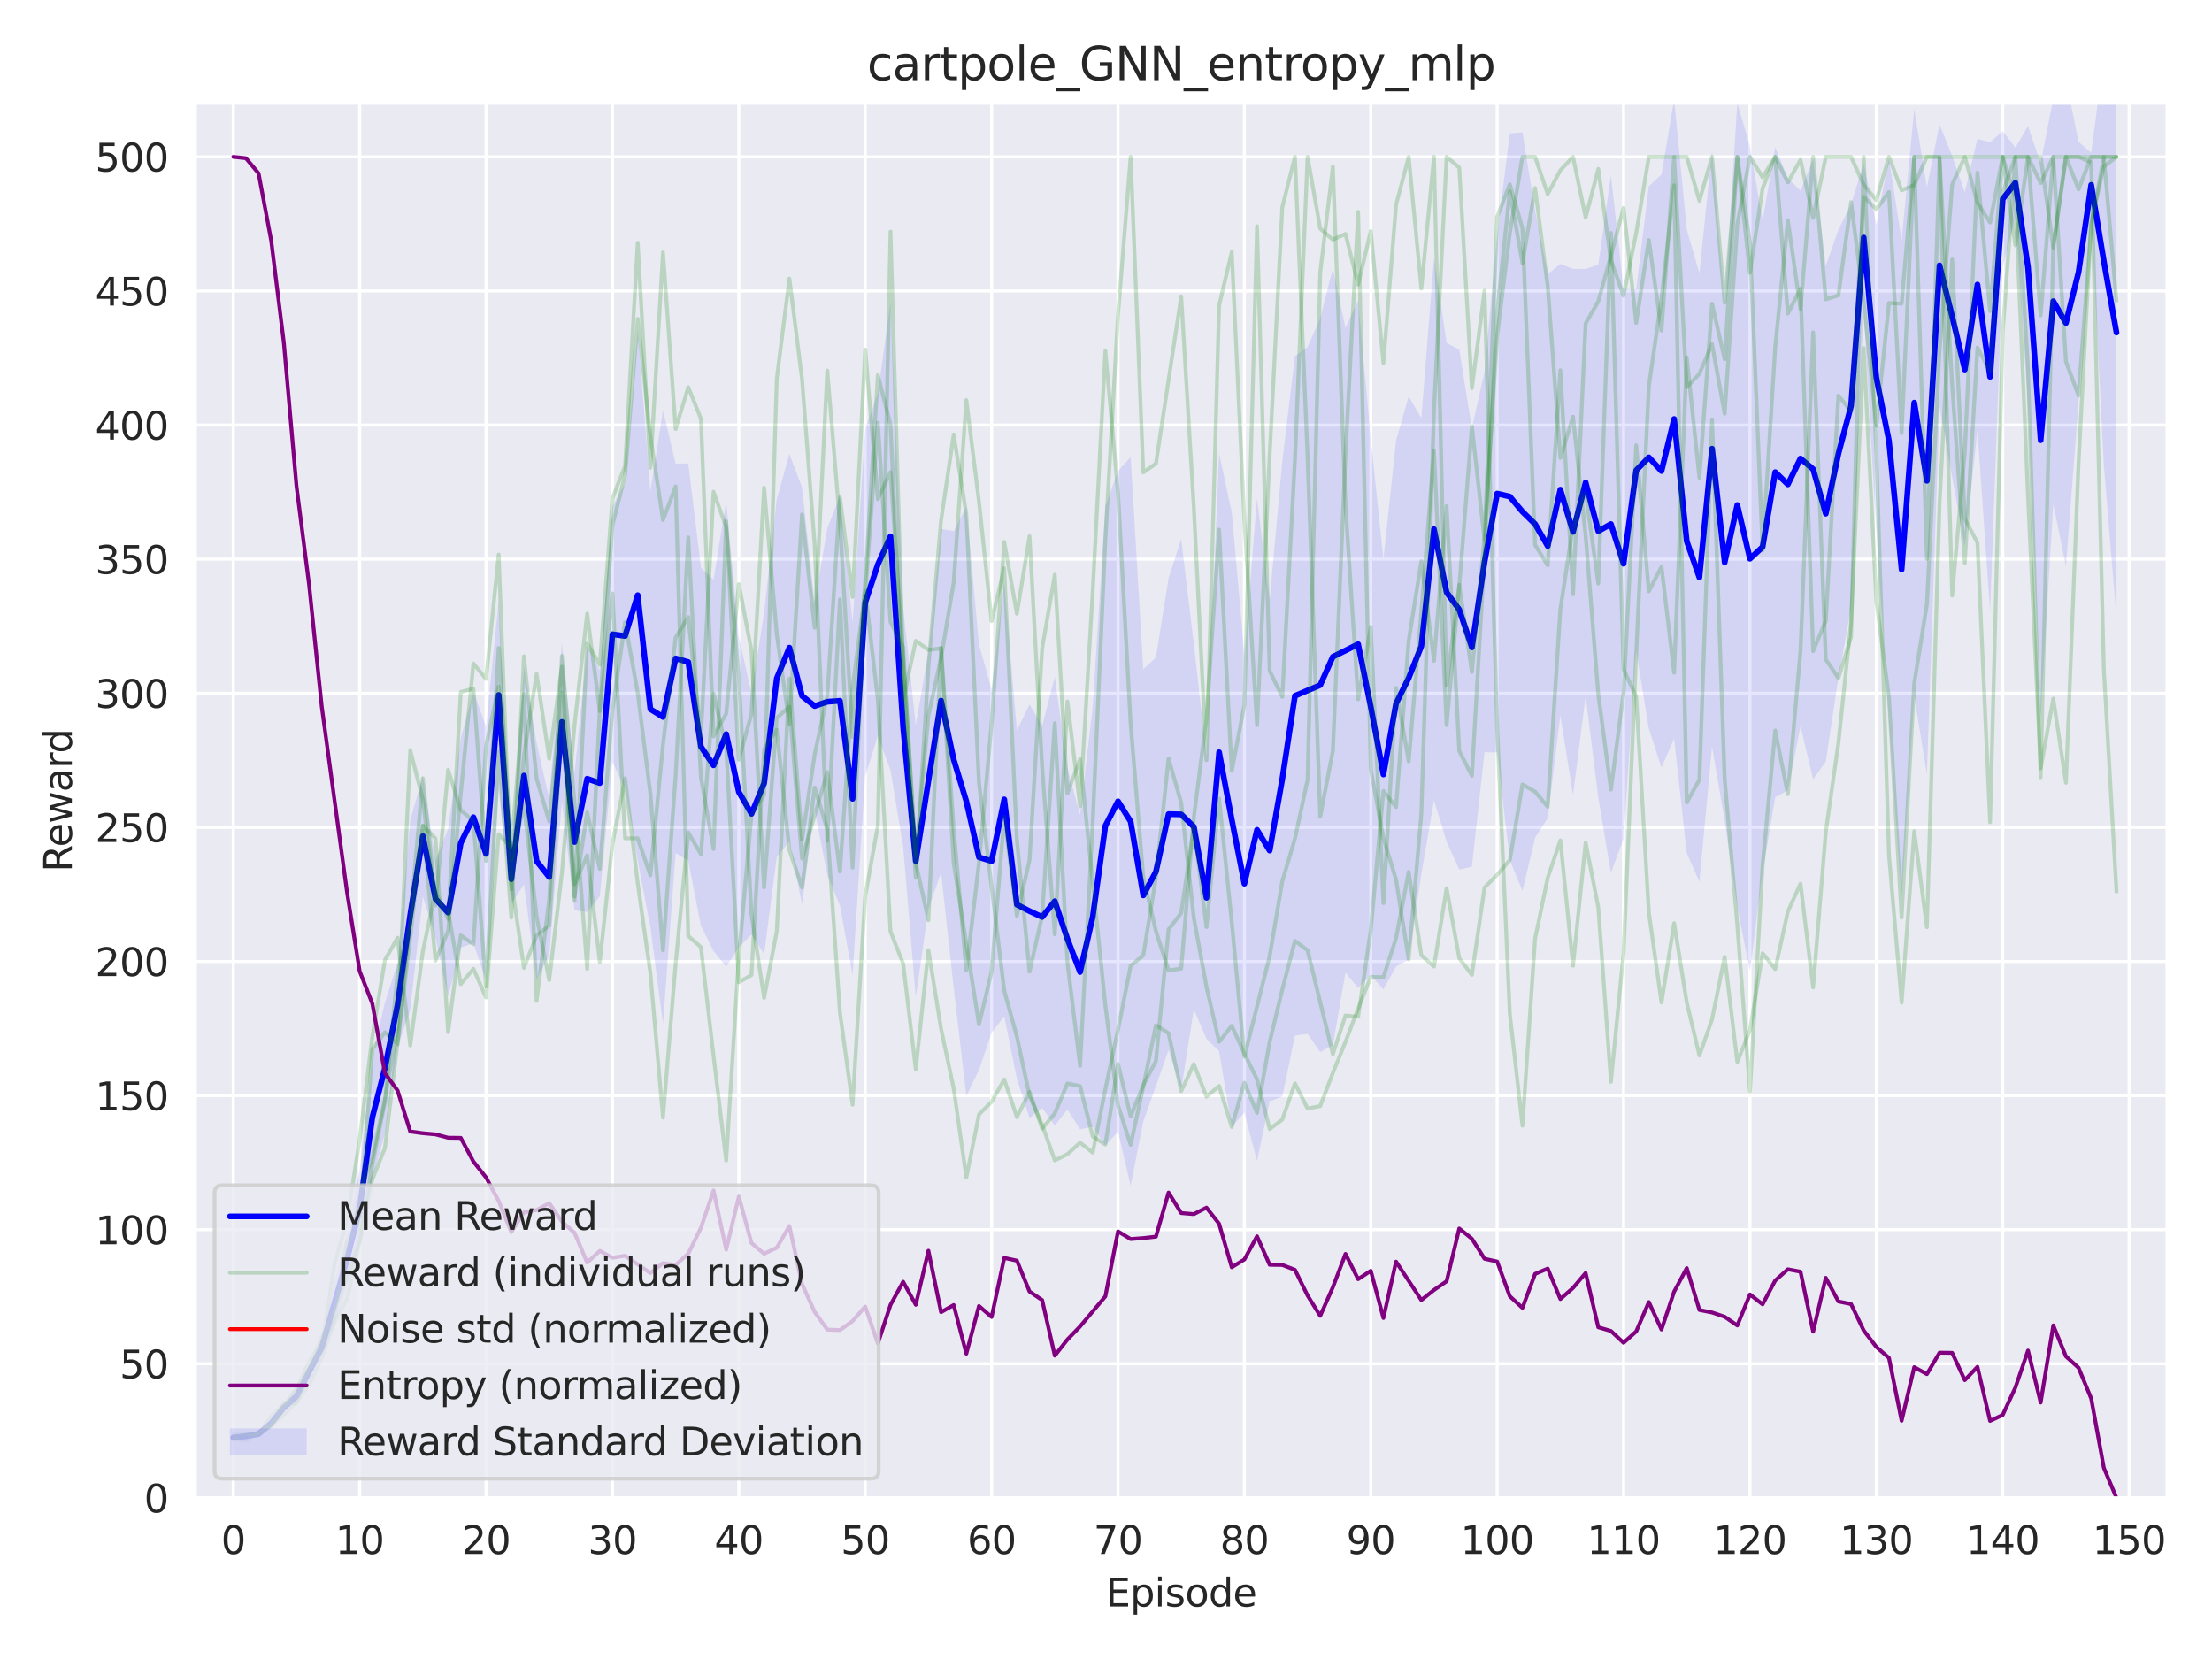 <?xml version="1.0" encoding="utf-8" standalone="no"?>
<!DOCTYPE svg PUBLIC "-//W3C//DTD SVG 1.1//EN"
  "http://www.w3.org/Graphics/SVG/1.1/DTD/svg11.dtd">
<svg xmlns:xlink="http://www.w3.org/1999/xlink" width="576pt" height="432pt" viewBox="0 0 576 432" xmlns="http://www.w3.org/2000/svg" version="1.1">
 <defs>
  <style type="text/css">*{stroke-linejoin: round; stroke-linecap: butt}</style>
 </defs>
 <g id="figure_1">
  <g id="patch_1">
   <path d="M 0 432 
L 576 432 
L 576 0 
L 0 0 
z
" style="fill: #ffffff"/>
  </g>
  <g id="axes_1">
   <g id="patch_2">
    <path d="M 50.87 390.04 
L 564.29 390.04 
L 564.29 26.88 
L 50.87 26.88 
z
" style="fill: #eaeaf2"/>
   </g>
   <g id="matplotlib.axis_1">
    <g id="xtick_1">
     <g id="line2d_1">
      <path d="M 60.743 390.04 
L 60.743 26.88 
" clip-path="url(#pda30a4d825)" style="fill: none; stroke: #ffffff; stroke-width: 0.8; stroke-linecap: round"/>
     </g>
     <g id="text_1">
      <!-- 0 -->
      <g style="fill: #262626" transform="translate(57.562 404.638) scale(0.1 -0.1)">
       <defs>
        <path id="DejaVuSans-30" d="M 2034 4250 
Q 1547 4250 1301 3770 
Q 1056 3291 1056 2328 
Q 1056 1369 1301 889 
Q 1547 409 2034 409 
Q 2525 409 2770 889 
Q 3016 1369 3016 2328 
Q 3016 3291 2770 3770 
Q 2525 4250 2034 4250 
z
M 2034 4750 
Q 2819 4750 3233 4129 
Q 3647 3509 3647 2328 
Q 3647 1150 3233 529 
Q 2819 -91 2034 -91 
Q 1250 -91 836 529 
Q 422 1150 422 2328 
Q 422 3509 836 4129 
Q 1250 4750 2034 4750 
z
" transform="scale(0.016)"/>
       </defs>
       <use xlink:href="#DejaVuSans-30"/>
      </g>
     </g>
    </g>
    <g id="xtick_2">
     <g id="line2d_2">
      <path d="M 93.655 390.04 
L 93.655 26.88 
" clip-path="url(#pda30a4d825)" style="fill: none; stroke: #ffffff; stroke-width: 0.8; stroke-linecap: round"/>
     </g>
     <g id="text_2">
      <!-- 10 -->
      <g style="fill: #262626" transform="translate(87.292 404.638) scale(0.1 -0.1)">
       <defs>
        <path id="DejaVuSans-31" d="M 794 531 
L 1825 531 
L 1825 4091 
L 703 3866 
L 703 4441 
L 1819 4666 
L 2450 4666 
L 2450 531 
L 3481 531 
L 3481 0 
L 794 0 
L 794 531 
z
" transform="scale(0.016)"/>
       </defs>
       <use xlink:href="#DejaVuSans-31"/>
       <use xlink:href="#DejaVuSans-30" transform="translate(63.623 0)"/>
      </g>
     </g>
    </g>
    <g id="xtick_3">
     <g id="line2d_3">
      <path d="M 126.566 390.04 
L 126.566 26.88 
" clip-path="url(#pda30a4d825)" style="fill: none; stroke: #ffffff; stroke-width: 0.8; stroke-linecap: round"/>
     </g>
     <g id="text_3">
      <!-- 20 -->
      <g style="fill: #262626" transform="translate(120.204 404.638) scale(0.1 -0.1)">
       <defs>
        <path id="DejaVuSans-32" d="M 1228 531 
L 3431 531 
L 3431 0 
L 469 0 
L 469 531 
Q 828 903 1448 1529 
Q 2069 2156 2228 2338 
Q 2531 2678 2651 2914 
Q 2772 3150 2772 3378 
Q 2772 3750 2511 3984 
Q 2250 4219 1831 4219 
Q 1534 4219 1204 4116 
Q 875 4013 500 3803 
L 500 4441 
Q 881 4594 1212 4672 
Q 1544 4750 1819 4750 
Q 2544 4750 2975 4387 
Q 3406 4025 3406 3419 
Q 3406 3131 3298 2873 
Q 3191 2616 2906 2266 
Q 2828 2175 2409 1742 
Q 1991 1309 1228 531 
z
" transform="scale(0.016)"/>
       </defs>
       <use xlink:href="#DejaVuSans-32"/>
       <use xlink:href="#DejaVuSans-30" transform="translate(63.623 0)"/>
      </g>
     </g>
    </g>
    <g id="xtick_4">
     <g id="line2d_4">
      <path d="M 159.478 390.04 
L 159.478 26.88 
" clip-path="url(#pda30a4d825)" style="fill: none; stroke: #ffffff; stroke-width: 0.8; stroke-linecap: round"/>
     </g>
     <g id="text_4">
      <!-- 30 -->
      <g style="fill: #262626" transform="translate(153.115 404.638) scale(0.1 -0.1)">
       <defs>
        <path id="DejaVuSans-33" d="M 2597 2516 
Q 3050 2419 3304 2112 
Q 3559 1806 3559 1356 
Q 3559 666 3084 287 
Q 2609 -91 1734 -91 
Q 1441 -91 1130 -33 
Q 819 25 488 141 
L 488 750 
Q 750 597 1062 519 
Q 1375 441 1716 441 
Q 2309 441 2620 675 
Q 2931 909 2931 1356 
Q 2931 1769 2642 2001 
Q 2353 2234 1838 2234 
L 1294 2234 
L 1294 2753 
L 1863 2753 
Q 2328 2753 2575 2939 
Q 2822 3125 2822 3475 
Q 2822 3834 2567 4026 
Q 2313 4219 1838 4219 
Q 1578 4219 1281 4162 
Q 984 4106 628 3988 
L 628 4550 
Q 988 4650 1302 4700 
Q 1616 4750 1894 4750 
Q 2613 4750 3031 4423 
Q 3450 4097 3450 3541 
Q 3450 3153 3228 2886 
Q 3006 2619 2597 2516 
z
" transform="scale(0.016)"/>
       </defs>
       <use xlink:href="#DejaVuSans-33"/>
       <use xlink:href="#DejaVuSans-30" transform="translate(63.623 0)"/>
      </g>
     </g>
    </g>
    <g id="xtick_5">
     <g id="line2d_5">
      <path d="M 192.39 390.04 
L 192.39 26.88 
" clip-path="url(#pda30a4d825)" style="fill: none; stroke: #ffffff; stroke-width: 0.8; stroke-linecap: round"/>
     </g>
     <g id="text_5">
      <!-- 40 -->
      <g style="fill: #262626" transform="translate(186.027 404.638) scale(0.1 -0.1)">
       <defs>
        <path id="DejaVuSans-34" d="M 2419 4116 
L 825 1625 
L 2419 1625 
L 2419 4116 
z
M 2253 4666 
L 3047 4666 
L 3047 1625 
L 3713 1625 
L 3713 1100 
L 3047 1100 
L 3047 0 
L 2419 0 
L 2419 1100 
L 313 1100 
L 313 1709 
L 2253 4666 
z
" transform="scale(0.016)"/>
       </defs>
       <use xlink:href="#DejaVuSans-34"/>
       <use xlink:href="#DejaVuSans-30" transform="translate(63.623 0)"/>
      </g>
     </g>
    </g>
    <g id="xtick_6">
     <g id="line2d_6">
      <path d="M 225.301 390.04 
L 225.301 26.88 
" clip-path="url(#pda30a4d825)" style="fill: none; stroke: #ffffff; stroke-width: 0.8; stroke-linecap: round"/>
     </g>
     <g id="text_6">
      <!-- 50 -->
      <g style="fill: #262626" transform="translate(218.939 404.638) scale(0.1 -0.1)">
       <defs>
        <path id="DejaVuSans-35" d="M 691 4666 
L 3169 4666 
L 3169 4134 
L 1269 4134 
L 1269 2991 
Q 1406 3038 1543 3061 
Q 1681 3084 1819 3084 
Q 2600 3084 3056 2656 
Q 3513 2228 3513 1497 
Q 3513 744 3044 326 
Q 2575 -91 1722 -91 
Q 1428 -91 1123 -41 
Q 819 9 494 109 
L 494 744 
Q 775 591 1075 516 
Q 1375 441 1709 441 
Q 2250 441 2565 725 
Q 2881 1009 2881 1497 
Q 2881 1984 2565 2268 
Q 2250 2553 1709 2553 
Q 1456 2553 1204 2497 
Q 953 2441 691 2322 
L 691 4666 
z
" transform="scale(0.016)"/>
       </defs>
       <use xlink:href="#DejaVuSans-35"/>
       <use xlink:href="#DejaVuSans-30" transform="translate(63.623 0)"/>
      </g>
     </g>
    </g>
    <g id="xtick_7">
     <g id="line2d_7">
      <path d="M 258.213 390.04 
L 258.213 26.88 
" clip-path="url(#pda30a4d825)" style="fill: none; stroke: #ffffff; stroke-width: 0.8; stroke-linecap: round"/>
     </g>
     <g id="text_7">
      <!-- 60 -->
      <g style="fill: #262626" transform="translate(251.85 404.638) scale(0.1 -0.1)">
       <defs>
        <path id="DejaVuSans-36" d="M 2113 2584 
Q 1688 2584 1439 2293 
Q 1191 2003 1191 1497 
Q 1191 994 1439 701 
Q 1688 409 2113 409 
Q 2538 409 2786 701 
Q 3034 994 3034 1497 
Q 3034 2003 2786 2293 
Q 2538 2584 2113 2584 
z
M 3366 4563 
L 3366 3988 
Q 3128 4100 2886 4159 
Q 2644 4219 2406 4219 
Q 1781 4219 1451 3797 
Q 1122 3375 1075 2522 
Q 1259 2794 1537 2939 
Q 1816 3084 2150 3084 
Q 2853 3084 3261 2657 
Q 3669 2231 3669 1497 
Q 3669 778 3244 343 
Q 2819 -91 2113 -91 
Q 1303 -91 875 529 
Q 447 1150 447 2328 
Q 447 3434 972 4092 
Q 1497 4750 2381 4750 
Q 2619 4750 2861 4703 
Q 3103 4656 3366 4563 
z
" transform="scale(0.016)"/>
       </defs>
       <use xlink:href="#DejaVuSans-36"/>
       <use xlink:href="#DejaVuSans-30" transform="translate(63.623 0)"/>
      </g>
     </g>
    </g>
    <g id="xtick_8">
     <g id="line2d_8">
      <path d="M 291.124 390.04 
L 291.124 26.88 
" clip-path="url(#pda30a4d825)" style="fill: none; stroke: #ffffff; stroke-width: 0.8; stroke-linecap: round"/>
     </g>
     <g id="text_8">
      <!-- 70 -->
      <g style="fill: #262626" transform="translate(284.762 404.638) scale(0.1 -0.1)">
       <defs>
        <path id="DejaVuSans-37" d="M 525 4666 
L 3525 4666 
L 3525 4397 
L 1831 0 
L 1172 0 
L 2766 4134 
L 525 4134 
L 525 4666 
z
" transform="scale(0.016)"/>
       </defs>
       <use xlink:href="#DejaVuSans-37"/>
       <use xlink:href="#DejaVuSans-30" transform="translate(63.623 0)"/>
      </g>
     </g>
    </g>
    <g id="xtick_9">
     <g id="line2d_9">
      <path d="M 324.036 390.04 
L 324.036 26.88 
" clip-path="url(#pda30a4d825)" style="fill: none; stroke: #ffffff; stroke-width: 0.8; stroke-linecap: round"/>
     </g>
     <g id="text_9">
      <!-- 80 -->
      <g style="fill: #262626" transform="translate(317.673 404.638) scale(0.1 -0.1)">
       <defs>
        <path id="DejaVuSans-38" d="M 2034 2216 
Q 1584 2216 1326 1975 
Q 1069 1734 1069 1313 
Q 1069 891 1326 650 
Q 1584 409 2034 409 
Q 2484 409 2743 651 
Q 3003 894 3003 1313 
Q 3003 1734 2745 1975 
Q 2488 2216 2034 2216 
z
M 1403 2484 
Q 997 2584 770 2862 
Q 544 3141 544 3541 
Q 544 4100 942 4425 
Q 1341 4750 2034 4750 
Q 2731 4750 3128 4425 
Q 3525 4100 3525 3541 
Q 3525 3141 3298 2862 
Q 3072 2584 2669 2484 
Q 3125 2378 3379 2068 
Q 3634 1759 3634 1313 
Q 3634 634 3220 271 
Q 2806 -91 2034 -91 
Q 1263 -91 848 271 
Q 434 634 434 1313 
Q 434 1759 690 2068 
Q 947 2378 1403 2484 
z
M 1172 3481 
Q 1172 3119 1398 2916 
Q 1625 2713 2034 2713 
Q 2441 2713 2670 2916 
Q 2900 3119 2900 3481 
Q 2900 3844 2670 4047 
Q 2441 4250 2034 4250 
Q 1625 4250 1398 4047 
Q 1172 3844 1172 3481 
z
" transform="scale(0.016)"/>
       </defs>
       <use xlink:href="#DejaVuSans-38"/>
       <use xlink:href="#DejaVuSans-30" transform="translate(63.623 0)"/>
      </g>
     </g>
    </g>
    <g id="xtick_10">
     <g id="line2d_10">
      <path d="M 356.947 390.04 
L 356.947 26.88 
" clip-path="url(#pda30a4d825)" style="fill: none; stroke: #ffffff; stroke-width: 0.8; stroke-linecap: round"/>
     </g>
     <g id="text_10">
      <!-- 90 -->
      <g style="fill: #262626" transform="translate(350.585 404.638) scale(0.1 -0.1)">
       <defs>
        <path id="DejaVuSans-39" d="M 703 97 
L 703 672 
Q 941 559 1184 500 
Q 1428 441 1663 441 
Q 2288 441 2617 861 
Q 2947 1281 2994 2138 
Q 2813 1869 2534 1725 
Q 2256 1581 1919 1581 
Q 1219 1581 811 2004 
Q 403 2428 403 3163 
Q 403 3881 828 4315 
Q 1253 4750 1959 4750 
Q 2769 4750 3195 4129 
Q 3622 3509 3622 2328 
Q 3622 1225 3098 567 
Q 2575 -91 1691 -91 
Q 1453 -91 1209 -44 
Q 966 3 703 97 
z
M 1959 2075 
Q 2384 2075 2632 2365 
Q 2881 2656 2881 3163 
Q 2881 3666 2632 3958 
Q 2384 4250 1959 4250 
Q 1534 4250 1286 3958 
Q 1038 3666 1038 3163 
Q 1038 2656 1286 2365 
Q 1534 2075 1959 2075 
z
" transform="scale(0.016)"/>
       </defs>
       <use xlink:href="#DejaVuSans-39"/>
       <use xlink:href="#DejaVuSans-30" transform="translate(63.623 0)"/>
      </g>
     </g>
    </g>
    <g id="xtick_11">
     <g id="line2d_11">
      <path d="M 389.859 390.04 
L 389.859 26.88 
" clip-path="url(#pda30a4d825)" style="fill: none; stroke: #ffffff; stroke-width: 0.8; stroke-linecap: round"/>
     </g>
     <g id="text_11">
      <!-- 100 -->
      <g style="fill: #262626" transform="translate(380.315 404.638) scale(0.1 -0.1)">
       <use xlink:href="#DejaVuSans-31"/>
       <use xlink:href="#DejaVuSans-30" transform="translate(63.623 0)"/>
       <use xlink:href="#DejaVuSans-30" transform="translate(127.246 0)"/>
      </g>
     </g>
    </g>
    <g id="xtick_12">
     <g id="line2d_12">
      <path d="M 422.77 390.04 
L 422.77 26.88 
" clip-path="url(#pda30a4d825)" style="fill: none; stroke: #ffffff; stroke-width: 0.8; stroke-linecap: round"/>
     </g>
     <g id="text_12">
      <!-- 110 -->
      <g style="fill: #262626" transform="translate(413.226 404.638) scale(0.1 -0.1)">
       <use xlink:href="#DejaVuSans-31"/>
       <use xlink:href="#DejaVuSans-31" transform="translate(63.623 0)"/>
       <use xlink:href="#DejaVuSans-30" transform="translate(127.246 0)"/>
      </g>
     </g>
    </g>
    <g id="xtick_13">
     <g id="line2d_13">
      <path d="M 455.682 390.04 
L 455.682 26.88 
" clip-path="url(#pda30a4d825)" style="fill: none; stroke: #ffffff; stroke-width: 0.8; stroke-linecap: round"/>
     </g>
     <g id="text_13">
      <!-- 120 -->
      <g style="fill: #262626" transform="translate(446.138 404.638) scale(0.1 -0.1)">
       <use xlink:href="#DejaVuSans-31"/>
       <use xlink:href="#DejaVuSans-32" transform="translate(63.623 0)"/>
       <use xlink:href="#DejaVuSans-30" transform="translate(127.246 0)"/>
      </g>
     </g>
    </g>
    <g id="xtick_14">
     <g id="line2d_14">
      <path d="M 488.593 390.04 
L 488.593 26.88 
" clip-path="url(#pda30a4d825)" style="fill: none; stroke: #ffffff; stroke-width: 0.8; stroke-linecap: round"/>
     </g>
     <g id="text_14">
      <!-- 130 -->
      <g style="fill: #262626" transform="translate(479.049 404.638) scale(0.1 -0.1)">
       <use xlink:href="#DejaVuSans-31"/>
       <use xlink:href="#DejaVuSans-33" transform="translate(63.623 0)"/>
       <use xlink:href="#DejaVuSans-30" transform="translate(127.246 0)"/>
      </g>
     </g>
    </g>
    <g id="xtick_15">
     <g id="line2d_15">
      <path d="M 521.505 390.04 
L 521.505 26.88 
" clip-path="url(#pda30a4d825)" style="fill: none; stroke: #ffffff; stroke-width: 0.8; stroke-linecap: round"/>
     </g>
     <g id="text_15">
      <!-- 140 -->
      <g style="fill: #262626" transform="translate(511.961 404.638) scale(0.1 -0.1)">
       <use xlink:href="#DejaVuSans-31"/>
       <use xlink:href="#DejaVuSans-34" transform="translate(63.623 0)"/>
       <use xlink:href="#DejaVuSans-30" transform="translate(127.246 0)"/>
      </g>
     </g>
    </g>
    <g id="xtick_16">
     <g id="line2d_16">
      <path d="M 554.416 390.04 
L 554.416 26.88 
" clip-path="url(#pda30a4d825)" style="fill: none; stroke: #ffffff; stroke-width: 0.8; stroke-linecap: round"/>
     </g>
     <g id="text_16">
      <!-- 150 -->
      <g style="fill: #262626" transform="translate(544.872 404.638) scale(0.1 -0.1)">
       <use xlink:href="#DejaVuSans-31"/>
       <use xlink:href="#DejaVuSans-35" transform="translate(63.623 0)"/>
       <use xlink:href="#DejaVuSans-30" transform="translate(127.246 0)"/>
      </g>
     </g>
    </g>
    <g id="text_17">
     <!-- Episode -->
     <g style="fill: #262626" transform="translate(287.942 418.317) scale(0.1 -0.1)">
      <defs>
       <path id="DejaVuSans-45" d="M 628 4666 
L 3578 4666 
L 3578 4134 
L 1259 4134 
L 1259 2753 
L 3481 2753 
L 3481 2222 
L 1259 2222 
L 1259 531 
L 3634 531 
L 3634 0 
L 628 0 
L 628 4666 
z
" transform="scale(0.016)"/>
       <path id="DejaVuSans-70" d="M 1159 525 
L 1159 -1331 
L 581 -1331 
L 581 3500 
L 1159 3500 
L 1159 2969 
Q 1341 3281 1617 3432 
Q 1894 3584 2278 3584 
Q 2916 3584 3314 3078 
Q 3713 2572 3713 1747 
Q 3713 922 3314 415 
Q 2916 -91 2278 -91 
Q 1894 -91 1617 61 
Q 1341 213 1159 525 
z
M 3116 1747 
Q 3116 2381 2855 2742 
Q 2594 3103 2138 3103 
Q 1681 3103 1420 2742 
Q 1159 2381 1159 1747 
Q 1159 1113 1420 752 
Q 1681 391 2138 391 
Q 2594 391 2855 752 
Q 3116 1113 3116 1747 
z
" transform="scale(0.016)"/>
       <path id="DejaVuSans-69" d="M 603 3500 
L 1178 3500 
L 1178 0 
L 603 0 
L 603 3500 
z
M 603 4863 
L 1178 4863 
L 1178 4134 
L 603 4134 
L 603 4863 
z
" transform="scale(0.016)"/>
       <path id="DejaVuSans-73" d="M 2834 3397 
L 2834 2853 
Q 2591 2978 2328 3040 
Q 2066 3103 1784 3103 
Q 1356 3103 1142 2972 
Q 928 2841 928 2578 
Q 928 2378 1081 2264 
Q 1234 2150 1697 2047 
L 1894 2003 
Q 2506 1872 2764 1633 
Q 3022 1394 3022 966 
Q 3022 478 2636 193 
Q 2250 -91 1575 -91 
Q 1294 -91 989 -36 
Q 684 19 347 128 
L 347 722 
Q 666 556 975 473 
Q 1284 391 1588 391 
Q 1994 391 2212 530 
Q 2431 669 2431 922 
Q 2431 1156 2273 1281 
Q 2116 1406 1581 1522 
L 1381 1569 
Q 847 1681 609 1914 
Q 372 2147 372 2553 
Q 372 3047 722 3315 
Q 1072 3584 1716 3584 
Q 2034 3584 2315 3537 
Q 2597 3491 2834 3397 
z
" transform="scale(0.016)"/>
       <path id="DejaVuSans-6f" d="M 1959 3097 
Q 1497 3097 1228 2736 
Q 959 2375 959 1747 
Q 959 1119 1226 758 
Q 1494 397 1959 397 
Q 2419 397 2687 759 
Q 2956 1122 2956 1747 
Q 2956 2369 2687 2733 
Q 2419 3097 1959 3097 
z
M 1959 3584 
Q 2709 3584 3137 3096 
Q 3566 2609 3566 1747 
Q 3566 888 3137 398 
Q 2709 -91 1959 -91 
Q 1206 -91 779 398 
Q 353 888 353 1747 
Q 353 2609 779 3096 
Q 1206 3584 1959 3584 
z
" transform="scale(0.016)"/>
       <path id="DejaVuSans-64" d="M 2906 2969 
L 2906 4863 
L 3481 4863 
L 3481 0 
L 2906 0 
L 2906 525 
Q 2725 213 2448 61 
Q 2172 -91 1784 -91 
Q 1150 -91 751 415 
Q 353 922 353 1747 
Q 353 2572 751 3078 
Q 1150 3584 1784 3584 
Q 2172 3584 2448 3432 
Q 2725 3281 2906 2969 
z
M 947 1747 
Q 947 1113 1208 752 
Q 1469 391 1925 391 
Q 2381 391 2643 752 
Q 2906 1113 2906 1747 
Q 2906 2381 2643 2742 
Q 2381 3103 1925 3103 
Q 1469 3103 1208 2742 
Q 947 2381 947 1747 
z
" transform="scale(0.016)"/>
       <path id="DejaVuSans-65" d="M 3597 1894 
L 3597 1613 
L 953 1613 
Q 991 1019 1311 708 
Q 1631 397 2203 397 
Q 2534 397 2845 478 
Q 3156 559 3463 722 
L 3463 178 
Q 3153 47 2828 -22 
Q 2503 -91 2169 -91 
Q 1331 -91 842 396 
Q 353 884 353 1716 
Q 353 2575 817 3079 
Q 1281 3584 2069 3584 
Q 2775 3584 3186 3129 
Q 3597 2675 3597 1894 
z
M 3022 2063 
Q 3016 2534 2758 2815 
Q 2500 3097 2075 3097 
Q 1594 3097 1305 2825 
Q 1016 2553 972 2059 
L 3022 2063 
z
" transform="scale(0.016)"/>
      </defs>
      <use xlink:href="#DejaVuSans-45"/>
      <use xlink:href="#DejaVuSans-70" transform="translate(63.184 0)"/>
      <use xlink:href="#DejaVuSans-69" transform="translate(126.66 0)"/>
      <use xlink:href="#DejaVuSans-73" transform="translate(154.443 0)"/>
      <use xlink:href="#DejaVuSans-6f" transform="translate(206.543 0)"/>
      <use xlink:href="#DejaVuSans-64" transform="translate(267.725 0)"/>
      <use xlink:href="#DejaVuSans-65" transform="translate(331.201 0)"/>
     </g>
    </g>
   </g>
   <g id="matplotlib.axis_2">
    <g id="ytick_1">
     <g id="line2d_17">
      <path d="M 50.87 390.04 
L 564.29 390.04 
" clip-path="url(#pda30a4d825)" style="fill: none; stroke: #ffffff; stroke-width: 0.8; stroke-linecap: round"/>
     </g>
     <g id="text_18">
      <!-- 0 -->
      <g style="fill: #262626" transform="translate(37.508 393.839) scale(0.1 -0.1)">
       <use xlink:href="#DejaVuSans-30"/>
      </g>
     </g>
    </g>
    <g id="ytick_2">
     <g id="line2d_18">
      <path d="M 50.87 355.121 
L 564.29 355.121 
" clip-path="url(#pda30a4d825)" style="fill: none; stroke: #ffffff; stroke-width: 0.8; stroke-linecap: round"/>
     </g>
     <g id="text_19">
      <!-- 50 -->
      <g style="fill: #262626" transform="translate(31.145 358.92) scale(0.1 -0.1)">
       <use xlink:href="#DejaVuSans-35"/>
       <use xlink:href="#DejaVuSans-30" transform="translate(63.623 0)"/>
      </g>
     </g>
    </g>
    <g id="ytick_3">
     <g id="line2d_19">
      <path d="M 50.87 320.202 
L 564.29 320.202 
" clip-path="url(#pda30a4d825)" style="fill: none; stroke: #ffffff; stroke-width: 0.8; stroke-linecap: round"/>
     </g>
     <g id="text_20">
      <!-- 100 -->
      <g style="fill: #262626" transform="translate(24.782 324.001) scale(0.1 -0.1)">
       <use xlink:href="#DejaVuSans-31"/>
       <use xlink:href="#DejaVuSans-30" transform="translate(63.623 0)"/>
       <use xlink:href="#DejaVuSans-30" transform="translate(127.246 0)"/>
      </g>
     </g>
    </g>
    <g id="ytick_4">
     <g id="line2d_20">
      <path d="M 50.87 285.282 
L 564.29 285.282 
" clip-path="url(#pda30a4d825)" style="fill: none; stroke: #ffffff; stroke-width: 0.8; stroke-linecap: round"/>
     </g>
     <g id="text_21">
      <!-- 150 -->
      <g style="fill: #262626" transform="translate(24.782 289.082) scale(0.1 -0.1)">
       <use xlink:href="#DejaVuSans-31"/>
       <use xlink:href="#DejaVuSans-35" transform="translate(63.623 0)"/>
       <use xlink:href="#DejaVuSans-30" transform="translate(127.246 0)"/>
      </g>
     </g>
    </g>
    <g id="ytick_5">
     <g id="line2d_21">
      <path d="M 50.87 250.363 
L 564.29 250.363 
" clip-path="url(#pda30a4d825)" style="fill: none; stroke: #ffffff; stroke-width: 0.8; stroke-linecap: round"/>
     </g>
     <g id="text_22">
      <!-- 200 -->
      <g style="fill: #262626" transform="translate(24.782 254.162) scale(0.1 -0.1)">
       <use xlink:href="#DejaVuSans-32"/>
       <use xlink:href="#DejaVuSans-30" transform="translate(63.623 0)"/>
       <use xlink:href="#DejaVuSans-30" transform="translate(127.246 0)"/>
      </g>
     </g>
    </g>
    <g id="ytick_6">
     <g id="line2d_22">
      <path d="M 50.87 215.444 
L 564.29 215.444 
" clip-path="url(#pda30a4d825)" style="fill: none; stroke: #ffffff; stroke-width: 0.8; stroke-linecap: round"/>
     </g>
     <g id="text_23">
      <!-- 250 -->
      <g style="fill: #262626" transform="translate(24.782 219.243) scale(0.1 -0.1)">
       <use xlink:href="#DejaVuSans-32"/>
       <use xlink:href="#DejaVuSans-35" transform="translate(63.623 0)"/>
       <use xlink:href="#DejaVuSans-30" transform="translate(127.246 0)"/>
      </g>
     </g>
    </g>
    <g id="ytick_7">
     <g id="line2d_23">
      <path d="M 50.87 180.525 
L 564.29 180.525 
" clip-path="url(#pda30a4d825)" style="fill: none; stroke: #ffffff; stroke-width: 0.8; stroke-linecap: round"/>
     </g>
     <g id="text_24">
      <!-- 300 -->
      <g style="fill: #262626" transform="translate(24.782 184.324) scale(0.1 -0.1)">
       <use xlink:href="#DejaVuSans-33"/>
       <use xlink:href="#DejaVuSans-30" transform="translate(63.623 0)"/>
       <use xlink:href="#DejaVuSans-30" transform="translate(127.246 0)"/>
      </g>
     </g>
    </g>
    <g id="ytick_8">
     <g id="line2d_24">
      <path d="M 50.87 145.605 
L 564.29 145.605 
" clip-path="url(#pda30a4d825)" style="fill: none; stroke: #ffffff; stroke-width: 0.8; stroke-linecap: round"/>
     </g>
     <g id="text_25">
      <!-- 350 -->
      <g style="fill: #262626" transform="translate(24.782 149.405) scale(0.1 -0.1)">
       <use xlink:href="#DejaVuSans-33"/>
       <use xlink:href="#DejaVuSans-35" transform="translate(63.623 0)"/>
       <use xlink:href="#DejaVuSans-30" transform="translate(127.246 0)"/>
      </g>
     </g>
    </g>
    <g id="ytick_9">
     <g id="line2d_25">
      <path d="M 50.87 110.686 
L 564.29 110.686 
" clip-path="url(#pda30a4d825)" style="fill: none; stroke: #ffffff; stroke-width: 0.8; stroke-linecap: round"/>
     </g>
     <g id="text_26">
      <!-- 400 -->
      <g style="fill: #262626" transform="translate(24.782 114.485) scale(0.1 -0.1)">
       <use xlink:href="#DejaVuSans-34"/>
       <use xlink:href="#DejaVuSans-30" transform="translate(63.623 0)"/>
       <use xlink:href="#DejaVuSans-30" transform="translate(127.246 0)"/>
      </g>
     </g>
    </g>
    <g id="ytick_10">
     <g id="line2d_26">
      <path d="M 50.87 75.767 
L 564.29 75.767 
" clip-path="url(#pda30a4d825)" style="fill: none; stroke: #ffffff; stroke-width: 0.8; stroke-linecap: round"/>
     </g>
     <g id="text_27">
      <!-- 450 -->
      <g style="fill: #262626" transform="translate(24.782 79.566) scale(0.1 -0.1)">
       <use xlink:href="#DejaVuSans-34"/>
       <use xlink:href="#DejaVuSans-35" transform="translate(63.623 0)"/>
       <use xlink:href="#DejaVuSans-30" transform="translate(127.246 0)"/>
      </g>
     </g>
    </g>
    <g id="ytick_11">
     <g id="line2d_27">
      <path d="M 50.87 40.848 
L 564.29 40.848 
" clip-path="url(#pda30a4d825)" style="fill: none; stroke: #ffffff; stroke-width: 0.8; stroke-linecap: round"/>
     </g>
     <g id="text_28">
      <!-- 500 -->
      <g style="fill: #262626" transform="translate(24.782 44.647) scale(0.1 -0.1)">
       <use xlink:href="#DejaVuSans-35"/>
       <use xlink:href="#DejaVuSans-30" transform="translate(63.623 0)"/>
       <use xlink:href="#DejaVuSans-30" transform="translate(127.246 0)"/>
      </g>
     </g>
    </g>
    <g id="text_29">
     <!-- Reward -->
     <g style="fill: #262626" transform="translate(18.703 227.081) rotate(-90) scale(0.1 -0.1)">
      <defs>
       <path id="DejaVuSans-52" d="M 2841 2188 
Q 3044 2119 3236 1894 
Q 3428 1669 3622 1275 
L 4263 0 
L 3584 0 
L 2988 1197 
Q 2756 1666 2539 1819 
Q 2322 1972 1947 1972 
L 1259 1972 
L 1259 0 
L 628 0 
L 628 4666 
L 2053 4666 
Q 2853 4666 3247 4331 
Q 3641 3997 3641 3322 
Q 3641 2881 3436 2590 
Q 3231 2300 2841 2188 
z
M 1259 4147 
L 1259 2491 
L 2053 2491 
Q 2509 2491 2742 2702 
Q 2975 2913 2975 3322 
Q 2975 3731 2742 3939 
Q 2509 4147 2053 4147 
L 1259 4147 
z
" transform="scale(0.016)"/>
       <path id="DejaVuSans-77" d="M 269 3500 
L 844 3500 
L 1563 769 
L 2278 3500 
L 2956 3500 
L 3675 769 
L 4391 3500 
L 4966 3500 
L 4050 0 
L 3372 0 
L 2619 2869 
L 1863 0 
L 1184 0 
L 269 3500 
z
" transform="scale(0.016)"/>
       <path id="DejaVuSans-61" d="M 2194 1759 
Q 1497 1759 1228 1600 
Q 959 1441 959 1056 
Q 959 750 1161 570 
Q 1363 391 1709 391 
Q 2188 391 2477 730 
Q 2766 1069 2766 1631 
L 2766 1759 
L 2194 1759 
z
M 3341 1997 
L 3341 0 
L 2766 0 
L 2766 531 
Q 2569 213 2275 61 
Q 1981 -91 1556 -91 
Q 1019 -91 701 211 
Q 384 513 384 1019 
Q 384 1609 779 1909 
Q 1175 2209 1959 2209 
L 2766 2209 
L 2766 2266 
Q 2766 2663 2505 2880 
Q 2244 3097 1772 3097 
Q 1472 3097 1187 3025 
Q 903 2953 641 2809 
L 641 3341 
Q 956 3463 1253 3523 
Q 1550 3584 1831 3584 
Q 2591 3584 2966 3190 
Q 3341 2797 3341 1997 
z
" transform="scale(0.016)"/>
       <path id="DejaVuSans-72" d="M 2631 2963 
Q 2534 3019 2420 3045 
Q 2306 3072 2169 3072 
Q 1681 3072 1420 2755 
Q 1159 2438 1159 1844 
L 1159 0 
L 581 0 
L 581 3500 
L 1159 3500 
L 1159 2956 
Q 1341 3275 1631 3429 
Q 1922 3584 2338 3584 
Q 2397 3584 2469 3576 
Q 2541 3569 2628 3553 
L 2631 2963 
z
" transform="scale(0.016)"/>
      </defs>
      <use xlink:href="#DejaVuSans-52"/>
      <use xlink:href="#DejaVuSans-65" transform="translate(64.982 0)"/>
      <use xlink:href="#DejaVuSans-77" transform="translate(126.506 0)"/>
      <use xlink:href="#DejaVuSans-61" transform="translate(208.293 0)"/>
      <use xlink:href="#DejaVuSans-72" transform="translate(269.572 0)"/>
      <use xlink:href="#DejaVuSans-64" transform="translate(308.936 0)"/>
     </g>
    </g>
   </g>
   <g id="FillBetweenPolyCollection_1">
    <path d="M 60.743 373.879 
L 60.743 374.805 
L 64.035 374.605 
L 67.326 373.622 
L 70.617 371.552 
L 73.908 367.638 
L 77.199 365.166 
L 80.49 359.139 
L 83.782 352.81 
L 87.073 344.935 
L 90.364 334.998 
L 93.655 324.852 
L 96.946 306.967 
L 100.237 295.186 
L 103.528 272.717 
L 106.82 262.924 
L 110.111 233.401 
L 113.402 244.184 
L 116.693 259.452 
L 119.984 246.77 
L 123.275 245.597 
L 126.566 255.408 
L 129.858 205.571 
L 133.149 235.244 
L 136.44 230.288 
L 139.731 255.031 
L 143.022 248.743 
L 146.313 208.526 
L 149.605 237.068 
L 152.896 237.456 
L 156.187 233.387 
L 159.478 198.47 
L 162.769 205.311 
L 166.06 224.098 
L 169.351 241.378 
L 172.643 266.56 
L 175.934 222.141 
L 179.225 224.112 
L 182.516 241.062 
L 185.807 247.623 
L 189.098 251.74 
L 192.39 246.687 
L 195.681 243.306 
L 198.972 248.424 
L 202.263 223.214 
L 205.554 219.081 
L 208.845 235.467 
L 212.136 210.731 
L 215.428 227.884 
L 218.719 235.798 
L 222.01 253.885 
L 225.301 202.082 
L 228.592 191.618 
L 231.883 200.503 
L 235.174 220.449 
L 238.466 259.606 
L 241.757 236.7 
L 245.048 227.17 
L 248.339 257.263 
L 251.63 285.378 
L 254.921 278.598 
L 258.213 268.945 
L 261.504 264.619 
L 264.795 280.883 
L 268.086 291.066 
L 271.377 288.517 
L 274.668 293.086 
L 277.959 288.908 
L 281.251 294.063 
L 284.542 293.373 
L 287.833 298.284 
L 291.124 294.663 
L 294.415 308.767 
L 297.706 292.015 
L 300.998 282.795 
L 304.289 273.423 
L 307.58 283.718 
L 310.871 262.826 
L 314.162 270.506 
L 317.453 273.714 
L 320.744 293.422 
L 324.036 289.734 
L 327.327 302.34 
L 330.618 286.767 
L 333.909 285.54 
L 337.2 269.66 
L 340.491 269.208 
L 343.782 273.96 
L 347.074 272.154 
L 350.365 253.247 
L 353.656 257.262 
L 356.947 253.895 
L 360.238 257.664 
L 363.529 251.679 
L 366.821 249.893 
L 370.112 227.642 
L 373.403 208.383 
L 376.694 219.176 
L 379.985 226.435 
L 383.276 225.691 
L 386.567 195.856 
L 389.859 195.949 
L 393.15 223.891 
L 396.441 232.013 
L 399.732 218.135 
L 403.023 213.003 
L 406.314 186.259 
L 409.606 207.017 
L 412.897 181.235 
L 416.188 207.68 
L 419.479 227.265 
L 422.77 218.394 
L 426.061 169.564 
L 429.352 189.703 
L 432.644 199.885 
L 435.935 192.31 
L 439.226 222.143 
L 442.517 229.59 
L 445.808 194.413 
L 449.099 213.687 
L 452.39 236.187 
L 455.682 252.824 
L 458.973 227.338 
L 462.264 207.577 
L 465.555 205.843 
L 468.846 189.091 
L 472.137 202.939 
L 475.429 198.328 
L 478.72 176.46 
L 482.011 158.299 
L 485.302 81.068 
L 488.593 138.263 
L 491.884 188.37 
L 495.175 233.996 
L 498.467 181.279 
L 501.758 201.611 
L 505.049 105.8 
L 508.34 124.19 
L 511.631 142.39 
L 514.922 112.038 
L 518.213 159.183 
L 521.505 69.482 
L 524.796 56.75 
L 528.087 106.329 
L 531.378 186.725 
L 534.669 131.231 
L 537.96 147.434 
L 541.252 104.792 
L 544.543 56.5 
L 547.834 121.145 
L 551.125 160.812 
L 551.125 12.389 
L 551.125 12.389 
L 547.834 14.92 
L 544.543 39.792 
L 541.252 36.964 
L 537.96 20.782 
L 534.669 25.645 
L 531.378 42.527 
L 528.087 32.855 
L 524.796 38.459 
L 521.505 34.143 
L 518.213 37.069 
L 514.922 36.147 
L 511.631 50.088 
L 508.34 40.606 
L 505.049 32.395 
L 501.758 48.796 
L 498.467 28.433 
L 495.175 62.58 
L 491.884 41.259 
L 488.593 58.406 
L 485.302 42.635 
L 482.011 53.127 
L 478.72 59.86 
L 475.429 69.21 
L 472.137 41.39 
L 468.846 49.685 
L 465.555 46.415 
L 462.264 38.313 
L 458.973 57.515 
L 455.682 38.17 
L 452.39 26.831 
L 449.099 79.203 
L 445.808 39.261 
L 442.517 71.168 
L 439.226 59.738 
L 435.935 25.896 
L 432.644 45.435 
L 429.352 48.488 
L 426.061 75.368 
L 422.77 75.205 
L 419.479 45.66 
L 416.188 68.925 
L 412.897 70.027 
L 409.606 70.012 
L 406.314 68.737 
L 403.023 71.376 
L 399.732 54.799 
L 396.441 34.469 
L 393.15 34.732 
L 389.859 61.093 
L 386.567 96.823 
L 383.276 111.489 
L 379.985 91.034 
L 376.694 89.312 
L 373.403 67.211 
L 370.112 108.904 
L 366.821 103.205 
L 363.529 114.72 
L 360.238 145.68 
L 356.947 114.222 
L 353.656 78.238 
L 350.365 85.41 
L 347.074 69.9 
L 343.782 82.841 
L 340.491 90.36 
L 337.2 92.73 
L 333.909 120.103 
L 330.618 156.217 
L 327.327 129.834 
L 324.036 170.492 
L 320.744 133.406 
L 317.453 118.064 
L 314.162 197.058 
L 310.871 167.75 
L 307.58 140.409 
L 304.289 150.567 
L 300.998 171.216 
L 297.706 174.298 
L 294.415 119.051 
L 291.124 122.658 
L 287.833 131.807 
L 284.542 184.146 
L 281.251 212.145 
L 277.959 200.118 
L 274.668 176.256 
L 271.377 189.048 
L 268.086 183.433 
L 264.795 190.231 
L 261.504 151.7 
L 258.213 179.52 
L 254.921 167.843 
L 251.63 131.955 
L 248.339 138.298 
L 245.048 137.714 
L 241.757 169.763 
L 238.466 188.886 
L 235.174 158.119 
L 231.883 78.84 
L 228.592 102.385 
L 225.301 111.676 
L 222.01 162.124 
L 218.719 129.185 
L 215.428 137.585 
L 212.136 156.974 
L 208.845 126.943 
L 205.554 118.224 
L 202.263 130.092 
L 198.972 159.54 
L 195.681 180.53 
L 192.39 165.77 
L 189.098 130.594 
L 185.807 150.961 
L 182.516 147.795 
L 179.225 120.681 
L 175.934 120.752 
L 172.643 106.84 
L 169.351 127.937 
L 166.06 85.863 
L 162.769 125.911 
L 159.478 131.85 
L 156.187 174.448 
L 152.896 168.102 
L 149.605 201.461 
L 146.313 167.435 
L 143.022 208.025 
L 139.731 193.428 
L 136.44 173.637 
L 133.149 222.661 
L 129.858 156.384 
L 126.566 189.285 
L 123.275 180.016 
L 119.984 192.267 
L 116.693 215.827 
L 113.402 223.937 
L 110.111 202.029 
L 106.82 213.605 
L 103.528 250.619 
L 100.237 261.107 
L 96.946 274.988 
L 93.655 304.558 
L 90.364 320.886 
L 87.073 334.224 
L 83.782 348.91 
L 80.49 355.14 
L 77.199 362.027 
L 73.908 365.436 
L 70.617 369.66 
L 67.326 373.142 
L 64.035 373.368 
L 60.743 373.879 
z
" clip-path="url(#pda30a4d825)" style="fill: #0000ff; fill-opacity: 0.1"/>
   </g>
   <g id="line2d_28">
    <path d="M 60.743 374.342 
L 64.035 373.986 
L 67.326 373.382 
L 70.617 370.606 
L 73.908 366.537 
L 77.199 363.597 
L 83.782 350.86 
L 90.364 327.942 
L 93.655 314.705 
L 96.946 290.978 
L 100.237 278.147 
L 103.528 261.668 
L 106.82 238.264 
L 110.111 217.715 
L 113.402 234.06 
L 116.693 237.639 
L 119.984 219.519 
L 123.275 212.806 
L 126.566 222.346 
L 129.858 180.977 
L 133.149 228.953 
L 136.44 201.962 
L 139.731 224.229 
L 143.022 228.384 
L 146.313 187.98 
L 149.605 219.264 
L 152.896 202.779 
L 156.187 203.917 
L 159.478 165.16 
L 162.769 165.611 
L 166.06 154.981 
L 169.351 184.658 
L 172.643 186.7 
L 175.934 171.446 
L 179.225 172.397 
L 182.516 194.428 
L 185.807 199.292 
L 189.098 191.167 
L 192.39 206.229 
L 195.681 211.918 
L 198.972 203.982 
L 202.263 176.653 
L 205.554 168.652 
L 208.845 181.205 
L 212.136 183.852 
L 215.428 182.734 
L 218.719 182.491 
L 222.01 208.005 
L 225.301 156.879 
L 228.592 147.001 
L 231.883 139.672 
L 235.174 189.284 
L 238.466 224.246 
L 245.048 182.442 
L 248.339 197.781 
L 251.63 208.666 
L 254.921 223.221 
L 258.213 224.233 
L 261.504 208.16 
L 264.795 235.557 
L 268.086 237.249 
L 271.377 238.782 
L 274.668 234.671 
L 277.959 244.513 
L 281.251 253.104 
L 284.542 238.76 
L 287.833 215.045 
L 291.124 208.66 
L 294.415 213.909 
L 297.706 233.156 
L 300.998 227.005 
L 304.289 211.995 
L 307.58 212.063 
L 310.871 215.288 
L 314.162 233.782 
L 317.453 195.889 
L 320.744 213.414 
L 324.036 230.113 
L 327.327 216.087 
L 330.618 221.492 
L 333.909 202.822 
L 337.2 181.195 
L 343.782 178.401 
L 347.074 171.027 
L 353.656 167.75 
L 356.947 184.059 
L 360.238 201.672 
L 363.529 183.199 
L 366.821 176.549 
L 370.112 168.273 
L 373.403 137.797 
L 376.694 154.244 
L 379.985 158.734 
L 383.276 168.59 
L 386.567 146.34 
L 389.859 128.521 
L 393.15 129.312 
L 396.441 133.241 
L 399.732 136.467 
L 403.023 142.19 
L 406.314 127.498 
L 409.606 138.515 
L 412.897 125.631 
L 416.188 138.302 
L 419.479 136.462 
L 422.77 146.799 
L 426.061 122.466 
L 429.352 119.096 
L 432.644 122.66 
L 435.935 109.103 
L 439.226 140.941 
L 442.517 150.379 
L 445.808 116.837 
L 449.099 146.445 
L 452.39 131.509 
L 455.682 145.497 
L 458.973 142.426 
L 462.264 122.945 
L 465.555 126.129 
L 468.846 119.388 
L 472.137 122.165 
L 475.429 133.769 
L 478.72 118.16 
L 482.011 105.713 
L 485.302 61.852 
L 488.593 98.334 
L 491.884 114.815 
L 495.175 148.288 
L 498.467 104.856 
L 501.758 125.204 
L 505.049 69.097 
L 508.34 82.398 
L 511.631 96.239 
L 514.922 74.093 
L 518.213 98.126 
L 521.505 51.812 
L 524.796 47.605 
L 528.087 69.592 
L 531.378 114.626 
L 534.669 78.438 
L 537.96 84.108 
L 541.252 70.878 
L 544.543 48.146 
L 547.834 68.032 
L 551.125 86.601 
L 551.125 86.601 
" clip-path="url(#pda30a4d825)" style="fill: none; stroke: #0000ff; stroke-width: 1.5; stroke-linecap: round"/>
   </g>
   <g id="line2d_29">
    <path d="M 60.743 374.486 
L 64.035 373.94 
L 67.326 373.678 
L 70.617 371.15 
L 73.908 365.279 
L 77.199 365.449 
L 80.49 357.69 
L 83.782 348.083 
L 87.073 341.356 
L 90.364 332.469 
L 93.655 322.995 
L 96.946 303.254 
L 100.237 286.875 
L 103.528 253.377 
L 106.82 240.193 
L 110.111 214.945 
L 113.402 218.337 
L 116.693 268.787 
L 119.984 243.554 
L 123.275 245.862 
L 126.566 194.143 
L 129.858 178.779 
L 133.149 229.412 
L 136.44 252.031 
L 139.731 243.573 
L 143.022 241.022 
L 146.313 187.777 
L 149.605 233.471 
L 152.896 211.522 
L 156.187 226.246 
L 159.478 184.969 
L 162.769 162.049 
L 166.06 180.408 
L 169.351 206.656 
L 172.643 247.453 
L 175.934 201.96 
L 179.225 139.948 
L 182.516 202.349 
L 185.807 221.081 
L 189.098 135.75 
L 192.39 197.857 
L 195.681 185.879 
L 198.972 126.982 
L 202.263 165.16 
L 205.554 188.556 
L 208.845 133.966 
L 212.136 163.453 
L 215.428 96.486 
L 218.719 136.294 
L 222.01 191.914 
L 225.301 151.51 
L 228.592 97.679 
L 231.883 110.599 
L 235.174 182.302 
L 238.466 166.867 
L 241.757 169.223 
L 245.048 168.843 
L 248.339 224.756 
L 254.921 266.758 
L 258.213 253.033 
L 261.504 212.65 
L 264.795 238.491 
L 268.086 223.964 
L 271.377 168.827 
L 274.668 149.64 
L 277.959 206.564 
L 281.251 197.667 
L 287.833 261.817 
L 291.124 287.807 
L 294.415 298.094 
L 297.706 282.992 
L 300.998 266.95 
L 304.289 269.061 
L 307.58 284.118 
L 310.871 277.084 
L 314.162 285.551 
L 317.453 282.796 
L 320.744 293.488 
L 324.036 281.936 
L 327.327 289.809 
L 330.618 271.315 
L 333.909 257.696 
L 337.2 245.009 
L 340.491 247.446 
L 347.074 274.489 
L 350.365 264.436 
L 353.656 264.763 
L 356.947 242.201 
L 360.238 205.966 
L 363.529 210.156 
L 366.821 166.811 
L 370.112 146.149 
L 373.403 172.086 
L 376.694 131.793 
L 379.985 195.513 
L 383.276 202.013 
L 386.567 144.597 
L 389.859 81.179 
L 393.15 49.839 
L 396.441 68.521 
L 399.732 48.966 
L 403.023 74.545 
L 406.314 119.241 
L 409.606 108.513 
L 412.897 139.475 
L 416.188 180.816 
L 419.479 205.608 
L 422.77 180.398 
L 426.061 115.963 
L 429.352 153.986 
L 432.644 147.561 
L 435.935 175.17 
L 439.226 93.052 
L 442.517 124.421 
L 445.808 79.084 
L 449.099 93.576 
L 452.39 40.848 
L 455.682 71.053 
L 458.973 49.054 
L 462.264 40.848 
L 465.555 81.664 
L 468.846 75.156 
L 472.137 169.56 
L 475.429 161.668 
L 478.72 103.004 
L 482.011 107.107 
L 485.302 51.236 
L 488.593 54.466 
L 491.884 50.014 
L 495.175 112.781 
L 498.467 40.848 
L 521.505 40.848 
L 524.796 51.585 
L 528.087 129.31 
L 531.378 200.079 
L 534.669 181.921 
L 537.96 203.84 
L 541.252 120.376 
L 544.543 57.958 
L 547.834 43.379 
L 551.125 40.848 
L 551.125 40.848 
" clip-path="url(#pda30a4d825)" style="fill: none; stroke: #008000; stroke-opacity: 0.2; stroke-linecap: round"/>
   </g>
   <g id="line2d_30">
    <path d="M 60.743 373.568 
L 67.326 373.454 
L 70.617 371.421 
L 73.908 366.65 
L 83.782 351.334 
L 87.073 329.183 
L 90.364 317.874 
L 93.655 296.681 
L 96.946 269.951 
L 100.237 249.996 
L 103.528 244.16 
L 106.82 272.267 
L 110.111 247.686 
L 113.402 232.055 
L 116.693 239.32 
L 119.984 180.207 
L 123.275 179.302 
L 126.566 224.15 
L 129.858 168.722 
L 133.149 224.011 
L 136.44 209.566 
L 139.731 238.665 
L 143.022 255.215 
L 146.313 227.363 
L 149.605 188.789 
L 152.896 159.783 
L 156.187 185.159 
L 159.478 154.545 
L 162.769 218.284 
L 166.06 218.284 
L 169.351 227.915 
L 172.643 193.901 
L 175.934 165.998 
L 179.225 160.69 
L 182.516 191.699 
L 185.807 128.068 
L 189.098 137.295 
L 192.39 176.334 
L 195.681 238.103 
L 198.972 259.861 
L 202.263 242.506 
L 205.554 176.742 
L 208.845 218.656 
L 212.136 196.471 
L 215.428 181.223 
L 218.719 129.473 
L 222.01 155.453 
L 225.301 91.044 
L 228.592 130.008 
L 231.883 122.947 
L 235.174 171.027 
L 238.466 222.707 
L 241.757 186.344 
L 245.048 171.306 
L 248.339 151.658 
L 251.63 104.168 
L 254.921 130.629 
L 258.213 161.732 
L 261.504 147.98 
L 264.795 218.656 
L 268.086 253.01 
L 271.377 238.447 
L 274.668 188.323 
L 277.959 250.657 
L 281.251 277.537 
L 284.542 214.14 
L 287.833 140.406 
L 291.124 82.052 
L 294.415 40.848 
L 297.706 123.024 
L 300.998 120.725 
L 307.58 77.164 
L 310.871 132.161 
L 314.162 197.931 
L 317.453 79.521 
L 320.744 65.64 
L 324.036 135.549 
L 327.327 188.789 
L 330.618 118.456 
L 333.909 53.942 
L 337.2 40.848 
L 340.491 118.912 
L 343.782 212.65 
L 347.074 195.482 
L 350.365 118.291 
L 353.656 55.165 
L 356.947 200.333 
L 360.238 218.237 
L 363.529 229.086 
L 366.821 249.812 
L 370.112 211.952 
L 373.403 106.932 
L 376.694 40.848 
L 379.985 43.641 
L 383.276 101.083 
L 386.567 75.68 
L 389.859 189.778 
L 393.15 263.998 
L 396.441 293.126 
L 399.732 244.466 
L 403.023 228.582 
L 406.314 218.836 
L 409.606 251.466 
L 412.897 219.372 
L 416.188 236.272 
L 419.479 281.703 
L 422.77 248.19 
L 426.061 170.303 
L 429.352 100.56 
L 432.644 77.775 
L 435.935 48.268 
L 439.226 208.943 
L 442.517 203.023 
L 445.808 109.212 
L 449.099 202.931 
L 452.39 240.935 
L 455.682 284.221 
L 458.973 225.321 
L 462.264 190.244 
L 465.555 206.795 
L 468.846 169.56 
L 472.137 86.553 
L 475.429 171.725 
L 478.72 176.544 
L 482.011 165.928 
L 485.302 40.848 
L 488.593 117.748 
L 491.884 222.614 
L 495.175 261.072 
L 498.467 216.442 
L 501.758 241.448 
L 505.049 131.288 
L 508.34 67.561 
L 511.631 135.13 
L 514.922 141.337 
L 518.213 214.101 
L 521.505 86.417 
L 524.796 40.848 
L 528.087 96.107 
L 531.378 202.407 
L 534.669 64.069 
L 537.96 40.848 
L 541.252 40.848 
L 544.543 42.332 
L 547.834 174.239 
L 551.125 232.161 
L 551.125 232.161 
" clip-path="url(#pda30a4d825)" style="fill: none; stroke: #008000; stroke-opacity: 0.2; stroke-linecap: round"/>
   </g>
   <g id="line2d_31">
    <path d="M 60.743 374.153 
L 67.326 373.381 
L 70.617 368.78 
L 73.908 365.814 
L 77.199 361.945 
L 80.49 354.522 
L 83.782 349.369 
L 87.073 340.442 
L 90.364 327.789 
L 93.655 310.504 
L 96.946 301.345 
L 100.237 286.163 
L 103.528 267.308 
L 106.82 195.307 
L 110.111 208.191 
L 113.402 235.784 
L 116.693 200.455 
L 119.984 210.954 
L 123.275 213.814 
L 126.566 256.881 
L 129.858 195.728 
L 133.149 238.942 
L 136.44 170.874 
L 139.731 202.773 
L 143.022 213.897 
L 146.313 180.334 
L 149.605 234.547 
L 152.896 167.573 
L 156.187 173.096 
L 159.478 129.775 
L 162.769 121.302 
L 166.06 63.196 
L 169.351 121.783 
L 172.643 65.728 
L 175.934 111.695 
L 179.225 100.821 
L 182.516 109.027 
L 185.807 191.757 
L 189.098 185.832 
L 192.39 152.1 
L 195.681 169.49 
L 198.972 231.088 
L 202.263 186.926 
L 205.554 184.07 
L 208.845 223.563 
L 215.428 201.046 
L 218.719 226.944 
L 222.01 179.07 
L 225.301 153.859 
L 228.592 182.239 
L 231.883 242.55 
L 235.174 250.914 
L 238.466 278.45 
L 241.757 247.423 
L 245.048 267.893 
L 248.339 283.467 
L 251.63 306.617 
L 254.921 290.198 
L 258.213 286.903 
L 261.504 281.092 
L 264.795 290.895 
L 268.086 284.305 
L 271.377 293.887 
L 274.668 289.929 
L 277.959 282.14 
L 281.251 282.824 
L 284.542 295.939 
L 287.833 298.046 
L 291.124 277.047 
L 294.415 290.662 
L 297.706 282.576 
L 300.998 276.294 
L 304.289 242.021 
L 307.58 237.751 
L 310.871 215.294 
L 314.162 241.407 
L 317.453 207.923 
L 320.744 240.093 
L 324.036 275.141 
L 330.618 249.005 
L 333.909 229.453 
L 337.2 218.399 
L 340.491 203.048 
L 343.782 70.966 
L 347.074 43.379 
L 350.365 131.708 
L 353.656 182.096 
L 356.947 163.205 
L 360.238 235.173 
L 363.529 179.128 
L 366.821 198.238 
L 370.112 159.364 
L 373.403 117.437 
L 376.694 188.798 
L 379.985 152.729 
L 383.276 110.997 
L 386.567 140.639 
L 389.859 56.474 
L 393.15 48.006 
L 396.441 59.442 
L 399.732 141.904 
L 403.023 147.212 
L 406.314 96.408 
L 409.606 154.754 
L 412.897 84.235 
L 416.188 78.473 
L 419.479 66.601 
L 422.77 54.117 
L 426.061 84.06 
L 429.352 62.498 
L 432.644 86.068 
L 435.935 40.848 
L 439.226 100.821 
L 442.517 97.33 
L 445.808 89.579 
L 449.099 107.737 
L 452.39 58.395 
L 455.682 40.848 
L 458.973 46.173 
L 462.264 40.848 
L 465.555 47.482 
L 468.846 41.633 
L 472.137 56.736 
L 475.429 40.848 
L 482.011 40.848 
L 485.302 48.093 
L 488.593 52.109 
L 491.884 40.848 
L 495.175 49.578 
L 498.467 48.181 
L 501.758 40.848 
L 505.049 40.848 
L 508.34 155.103 
L 511.631 117.757 
L 514.922 44.951 
L 518.213 81.005 
L 521.505 40.848 
L 524.796 63.894 
L 528.087 40.848 
L 531.378 47.657 
L 534.669 40.848 
L 537.96 94.158 
L 541.252 103.004 
L 544.543 58.744 
L 547.834 40.848 
L 551.125 40.848 
L 551.125 40.848 
" clip-path="url(#pda30a4d825)" style="fill: none; stroke: #008000; stroke-opacity: 0.2; stroke-linecap: round"/>
   </g>
   <g id="line2d_32">
    <path d="M 60.743 374.955 
L 64.035 373.573 
L 67.326 373.449 
L 70.617 370.651 
L 73.908 366.422 
L 77.199 364.005 
L 80.49 356.458 
L 83.782 351.845 
L 87.073 342.645 
L 90.364 323.344 
L 93.655 319.872 
L 96.946 273.188 
L 100.237 268.787 
L 103.528 271.95 
L 106.82 239.476 
L 110.111 202.658 
L 113.402 233.995 
L 116.693 237.187 
L 119.984 256.264 
L 123.275 252.274 
L 126.566 259.756 
L 129.858 217.24 
L 133.149 220.798 
L 136.44 180.699 
L 139.731 260.639 
L 143.022 234.207 
L 146.313 170.817 
L 149.605 209.266 
L 152.896 252.264 
L 156.187 184.599 
L 159.478 136.736 
L 162.769 123.723 
L 166.06 83.013 
L 169.351 113.557 
L 172.643 135.409 
L 175.934 126.671 
L 179.225 243.728 
L 182.516 246.638 
L 185.807 274.958 
L 189.098 302.212 
L 192.39 249.077 
L 195.681 212.221 
L 198.972 206.963 
L 202.263 98.639 
L 205.554 72.537 
L 208.845 98.726 
L 212.136 141.803 
L 215.428 218.936 
L 218.719 156.081 
L 222.01 225.92 
L 225.301 154.684 
L 228.592 110.065 
L 231.883 161.948 
L 235.174 168.462 
L 238.466 224.623 
L 241.757 239.625 
L 245.048 168.652 
L 248.339 215.893 
L 251.63 252.679 
L 254.921 224.697 
L 258.213 188.381 
L 261.504 141.105 
L 264.795 159.827 
L 268.086 139.63 
L 271.377 199.889 
L 274.668 243.297 
L 277.959 182.678 
L 281.251 209.964 
L 284.542 153.986 
L 287.833 91.364 
L 291.124 128.223 
L 294.415 188.44 
L 297.706 228.408 
L 300.998 242.475 
L 304.289 252.679 
L 307.58 252.225 
L 310.871 212.85 
L 314.162 187.064 
L 317.453 137.923 
L 320.744 200.724 
L 324.036 183.609 
L 327.327 58.918 
L 330.618 174.684 
L 333.909 181.477 
L 337.2 119.61 
L 340.491 40.848 
L 343.782 59.529 
L 347.074 62.41 
L 350.365 60.926 
L 353.656 74.108 
L 356.947 60.141 
L 360.238 94.546 
L 363.529 53.331 
L 366.821 40.848 
L 370.112 75.156 
L 373.403 40.848 
L 376.694 178.493 
L 379.985 152.279 
L 383.276 175.001 
L 386.567 139.669 
L 389.859 87.378 
L 393.15 60.752 
L 396.441 40.848 
L 399.732 40.848 
L 403.023 50.538 
L 406.314 44.34 
L 409.606 40.848 
L 412.897 56.649 
L 416.188 43.99 
L 419.479 67.736 
L 422.77 76.989 
L 426.061 60.664 
L 429.352 40.848 
L 439.226 40.848 
L 442.517 52.284 
L 445.808 40.848 
L 449.099 78.822 
L 452.39 40.848 
L 455.682 63.109 
L 458.973 143.355 
L 462.264 90.433 
L 465.555 57.347 
L 468.846 80.481 
L 472.137 40.848 
L 475.429 77.949 
L 478.72 76.902 
L 482.011 52.633 
L 485.302 78.473 
L 488.593 110.919 
L 491.884 78.91 
L 495.175 79.084 
L 498.467 40.848 
L 501.758 145.536 
L 505.049 41.197 
L 508.34 100.385 
L 511.631 146.614 
L 514.922 90.52 
L 518.213 96.718 
L 521.505 50.101 
L 524.796 40.848 
L 528.087 40.848 
L 531.378 82.14 
L 534.669 40.848 
L 547.834 40.848 
L 551.125 78.299 
L 551.125 78.299 
" clip-path="url(#pda30a4d825)" style="fill: none; stroke: #008000; stroke-opacity: 0.2; stroke-linecap: round"/>
   </g>
   <g id="line2d_33">
    <path d="M 60.743 374.548 
L 64.035 375.186 
L 67.326 372.947 
L 70.617 371.027 
L 73.908 368.519 
L 77.199 364.995 
L 80.49 360.588 
L 83.782 353.667 
L 87.073 344.273 
L 90.364 338.234 
L 93.655 323.472 
L 96.946 307.15 
L 100.237 298.913 
L 106.82 244.078 
L 110.111 215.095 
L 113.402 250.13 
L 116.693 242.448 
L 119.984 206.614 
L 123.275 172.779 
L 126.566 176.8 
L 129.858 144.418 
L 133.149 231.6 
L 136.44 196.641 
L 139.731 175.496 
L 143.022 197.577 
L 146.313 173.611 
L 149.605 230.25 
L 152.896 222.754 
L 156.187 250.486 
L 159.478 219.774 
L 162.769 202.698 
L 166.06 230.002 
L 169.351 253.377 
L 172.643 291.009 
L 175.934 250.906 
L 179.225 216.794 
L 182.516 222.428 
L 185.807 180.594 
L 189.098 194.746 
L 192.39 255.776 
L 195.681 253.896 
L 198.972 195.016 
L 202.263 190.033 
L 205.554 221.357 
L 208.845 231.114 
L 212.136 205.084 
L 215.428 215.981 
L 218.719 263.666 
L 222.01 287.668 
L 225.301 233.296 
L 228.592 215.014 
L 231.883 60.315 
L 235.174 173.715 
L 238.466 228.582 
L 241.757 173.541 
L 245.048 135.518 
L 248.339 113.13 
L 251.63 133.942 
L 254.921 203.821 
L 261.504 257.972 
L 264.795 269.918 
L 268.086 285.338 
L 271.377 292.861 
L 274.668 302.164 
L 277.959 300.526 
L 281.251 297.529 
L 284.542 300.135 
L 287.833 283.595 
L 291.124 268.172 
L 294.415 251.503 
L 297.706 248.783 
L 300.998 228.582 
L 304.289 197.554 
L 307.58 209.059 
L 310.871 239.049 
L 314.162 256.959 
L 317.453 271.283 
L 320.744 267.124 
L 324.036 274.33 
L 327.327 281.034 
L 330.618 293.999 
L 333.909 291.54 
L 337.2 282.11 
L 340.491 288.667 
L 343.782 288.02 
L 347.074 279.375 
L 350.365 271.283 
L 353.656 262.62 
L 356.947 254.414 
L 360.238 254.437 
L 363.529 244.296 
L 366.821 227.037 
L 370.112 248.746 
L 373.403 251.682 
L 376.694 231.288 
L 379.985 249.509 
L 383.276 253.855 
L 386.567 231.114 
L 389.859 227.797 
L 393.15 223.964 
L 396.441 204.27 
L 399.732 206.15 
L 403.023 210.072 
L 406.314 158.665 
L 409.606 136.992 
L 412.897 128.425 
L 416.188 151.961 
L 419.479 60.664 
L 422.77 174.303 
L 426.061 181.339 
L 429.352 237.587 
L 432.644 261.048 
L 435.935 240.38 
L 439.226 261.038 
L 442.517 274.838 
L 445.808 265.461 
L 449.099 249.16 
L 452.39 276.521 
L 455.682 268.255 
L 458.973 248.229 
L 462.264 252.353 
L 465.555 237.356 
L 468.846 230.11 
L 472.137 257.126 
L 475.429 216.654 
L 478.72 193.503 
L 482.011 162.049 
L 485.302 90.608 
L 488.593 156.43 
L 491.884 181.689 
L 495.175 238.927 
L 498.467 177.964 
L 501.758 157.338 
L 505.049 91.306 
L 508.34 48.093 
L 511.631 40.848 
L 514.922 52.808 
L 518.213 57.958 
L 521.505 40.848 
L 531.378 40.848 
L 534.669 64.505 
L 537.96 40.848 
L 541.252 49.316 
L 544.543 40.848 
L 551.125 40.848 
L 551.125 40.848 
" clip-path="url(#pda30a4d825)" style="fill: none; stroke: #008000; stroke-opacity: 0.2; stroke-linecap: round"/>
   </g>
   <g id="line2d_34">
    <path d="M 0 0 
" clip-path="url(#pda30a4d825)" style="fill: none; stroke: #ff0000; stroke-linecap: round"/>
   </g>
   <g id="line2d_35">
    <path d="M 60.743 40.848 
L 64.035 41.196 
L 67.326 45.125 
L 70.617 62.632 
L 73.908 89.19 
L 77.199 126.536 
L 80.49 152.272 
L 83.782 183.973 
L 90.364 232.309 
L 93.655 252.883 
L 96.946 261.309 
L 100.237 279.464 
L 103.528 283.977 
L 106.82 294.653 
L 110.111 295.09 
L 113.402 295.392 
L 116.693 296.26 
L 119.984 296.3 
L 123.275 302.466 
L 126.566 306.598 
L 129.858 312.743 
L 133.149 320.818 
L 136.44 315.696 
L 139.731 315.106 
L 143.022 313.298 
L 146.313 318.093 
L 149.605 321.027 
L 152.896 328.775 
L 156.187 325.734 
L 159.478 327.513 
L 162.769 326.985 
L 169.351 331.491 
L 172.643 328.919 
L 175.934 329.423 
L 179.225 326.464 
L 182.516 319.736 
L 185.807 310.004 
L 189.098 325.406 
L 192.39 311.586 
L 195.681 323.696 
L 198.972 326.471 
L 202.263 324.913 
L 205.554 319.265 
L 208.845 334.35 
L 212.136 341.621 
L 215.428 346.225 
L 218.719 346.356 
L 222.01 344.007 
L 225.301 340.237 
L 228.592 349.83 
L 231.883 339.779 
L 235.174 333.774 
L 238.466 339.755 
L 241.757 325.69 
L 245.048 341.671 
L 248.339 339.828 
L 251.63 352.491 
L 254.921 340.085 
L 258.213 342.937 
L 261.504 327.557 
L 264.795 328.274 
L 268.086 336.306 
L 271.377 338.534 
L 274.668 353.003 
L 277.959 348.801 
L 281.251 345.409 
L 287.833 337.574 
L 291.124 320.66 
L 294.415 322.646 
L 297.706 322.4 
L 300.998 322.027 
L 304.289 310.536 
L 307.58 315.874 
L 310.871 316.154 
L 314.162 314.465 
L 317.453 318.676 
L 320.744 329.992 
L 324.036 327.969 
L 327.327 321.929 
L 330.618 329.347 
L 333.909 329.394 
L 337.2 330.657 
L 340.491 337.353 
L 343.782 342.641 
L 347.074 335.2 
L 350.365 326.523 
L 353.656 333.099 
L 356.947 330.908 
L 360.238 343.203 
L 363.529 328.533 
L 370.112 338.532 
L 373.403 335.919 
L 376.694 333.638 
L 379.985 319.907 
L 383.276 322.561 
L 386.567 327.779 
L 389.859 328.509 
L 393.15 337.545 
L 396.441 340.56 
L 399.732 331.726 
L 403.023 330.336 
L 406.314 338.265 
L 409.606 335.384 
L 412.897 331.483 
L 416.188 345.615 
L 419.479 346.58 
L 422.77 349.659 
L 426.061 346.71 
L 429.352 339.058 
L 432.644 346.2 
L 435.935 336.348 
L 439.226 330.216 
L 442.517 341.113 
L 445.808 341.764 
L 449.099 342.88 
L 452.39 345.15 
L 455.682 337.074 
L 458.973 339.639 
L 462.264 333.448 
L 465.555 330.523 
L 468.846 331.146 
L 472.137 346.766 
L 475.429 332.748 
L 478.72 338.895 
L 482.011 339.569 
L 485.302 346.449 
L 488.593 350.734 
L 491.884 353.595 
L 495.175 369.964 
L 498.467 355.997 
L 501.758 357.814 
L 505.049 352.24 
L 508.34 352.277 
L 511.631 359.384 
L 514.922 355.926 
L 518.213 369.995 
L 521.505 368.439 
L 524.796 361.329 
L 528.087 351.683 
L 531.378 365.211 
L 534.669 345.131 
L 537.96 353.197 
L 541.252 356.164 
L 544.543 364.162 
L 547.834 382.218 
L 551.125 390.04 
L 551.125 390.04 
" clip-path="url(#pda30a4d825)" style="fill: none; stroke: #800080; stroke-linecap: round"/>
   </g>
   <g id="patch_3">
    <path d="M 50.87 390.04 
L 50.87 26.88 
" style="fill: none; stroke: #ffffff; stroke-width: 0.8; stroke-linejoin: miter; stroke-linecap: square"/>
   </g>
   <g id="patch_4">
    <path d="M 564.29 390.04 
L 564.29 26.88 
" style="fill: none; stroke: #ffffff; stroke-width: 0.8; stroke-linejoin: miter; stroke-linecap: square"/>
   </g>
   <g id="patch_5">
    <path d="M 50.87 390.04 
L 564.29 390.04 
" style="fill: none; stroke: #ffffff; stroke-width: 0.8; stroke-linejoin: miter; stroke-linecap: square"/>
   </g>
   <g id="patch_6">
    <path d="M 50.87 26.88 
L 564.29 26.88 
" style="fill: none; stroke: #ffffff; stroke-width: 0.8; stroke-linejoin: miter; stroke-linecap: square"/>
   </g>
   <g id="text_30">
    <!-- cartpole_GNN_entropy_mlp -->
    <g style="fill: #262626" transform="translate(225.789 20.88) scale(0.12 -0.12)">
     <defs>
      <path id="DejaVuSans-63" d="M 3122 3366 
L 3122 2828 
Q 2878 2963 2633 3030 
Q 2388 3097 2138 3097 
Q 1578 3097 1268 2742 
Q 959 2388 959 1747 
Q 959 1106 1268 751 
Q 1578 397 2138 397 
Q 2388 397 2633 464 
Q 2878 531 3122 666 
L 3122 134 
Q 2881 22 2623 -34 
Q 2366 -91 2075 -91 
Q 1284 -91 818 406 
Q 353 903 353 1747 
Q 353 2603 823 3093 
Q 1294 3584 2113 3584 
Q 2378 3584 2631 3529 
Q 2884 3475 3122 3366 
z
" transform="scale(0.016)"/>
      <path id="DejaVuSans-74" d="M 1172 4494 
L 1172 3500 
L 2356 3500 
L 2356 3053 
L 1172 3053 
L 1172 1153 
Q 1172 725 1289 603 
Q 1406 481 1766 481 
L 2356 481 
L 2356 0 
L 1766 0 
Q 1100 0 847 248 
Q 594 497 594 1153 
L 594 3053 
L 172 3053 
L 172 3500 
L 594 3500 
L 594 4494 
L 1172 4494 
z
" transform="scale(0.016)"/>
      <path id="DejaVuSans-6c" d="M 603 4863 
L 1178 4863 
L 1178 0 
L 603 0 
L 603 4863 
z
" transform="scale(0.016)"/>
      <path id="DejaVuSans-5f" d="M 3263 -1063 
L 3263 -1509 
L -63 -1509 
L -63 -1063 
L 3263 -1063 
z
" transform="scale(0.016)"/>
      <path id="DejaVuSans-47" d="M 3809 666 
L 3809 1919 
L 2778 1919 
L 2778 2438 
L 4434 2438 
L 4434 434 
Q 4069 175 3628 42 
Q 3188 -91 2688 -91 
Q 1594 -91 976 548 
Q 359 1188 359 2328 
Q 359 3472 976 4111 
Q 1594 4750 2688 4750 
Q 3144 4750 3555 4637 
Q 3966 4525 4313 4306 
L 4313 3634 
Q 3963 3931 3569 4081 
Q 3175 4231 2741 4231 
Q 1884 4231 1454 3753 
Q 1025 3275 1025 2328 
Q 1025 1384 1454 906 
Q 1884 428 2741 428 
Q 3075 428 3337 486 
Q 3600 544 3809 666 
z
" transform="scale(0.016)"/>
      <path id="DejaVuSans-4e" d="M 628 4666 
L 1478 4666 
L 3547 763 
L 3547 4666 
L 4159 4666 
L 4159 0 
L 3309 0 
L 1241 3903 
L 1241 0 
L 628 0 
L 628 4666 
z
" transform="scale(0.016)"/>
      <path id="DejaVuSans-6e" d="M 3513 2113 
L 3513 0 
L 2938 0 
L 2938 2094 
Q 2938 2591 2744 2837 
Q 2550 3084 2163 3084 
Q 1697 3084 1428 2787 
Q 1159 2491 1159 1978 
L 1159 0 
L 581 0 
L 581 3500 
L 1159 3500 
L 1159 2956 
Q 1366 3272 1645 3428 
Q 1925 3584 2291 3584 
Q 2894 3584 3203 3211 
Q 3513 2838 3513 2113 
z
" transform="scale(0.016)"/>
      <path id="DejaVuSans-79" d="M 2059 -325 
Q 1816 -950 1584 -1140 
Q 1353 -1331 966 -1331 
L 506 -1331 
L 506 -850 
L 844 -850 
Q 1081 -850 1212 -737 
Q 1344 -625 1503 -206 
L 1606 56 
L 191 3500 
L 800 3500 
L 1894 763 
L 2988 3500 
L 3597 3500 
L 2059 -325 
z
" transform="scale(0.016)"/>
      <path id="DejaVuSans-6d" d="M 3328 2828 
Q 3544 3216 3844 3400 
Q 4144 3584 4550 3584 
Q 5097 3584 5394 3201 
Q 5691 2819 5691 2113 
L 5691 0 
L 5113 0 
L 5113 2094 
Q 5113 2597 4934 2840 
Q 4756 3084 4391 3084 
Q 3944 3084 3684 2787 
Q 3425 2491 3425 1978 
L 3425 0 
L 2847 0 
L 2847 2094 
Q 2847 2600 2669 2842 
Q 2491 3084 2119 3084 
Q 1678 3084 1418 2786 
Q 1159 2488 1159 1978 
L 1159 0 
L 581 0 
L 581 3500 
L 1159 3500 
L 1159 2956 
Q 1356 3278 1631 3431 
Q 1906 3584 2284 3584 
Q 2666 3584 2933 3390 
Q 3200 3197 3328 2828 
z
" transform="scale(0.016)"/>
     </defs>
     <use xlink:href="#DejaVuSans-63"/>
     <use xlink:href="#DejaVuSans-61" transform="translate(54.98 0)"/>
     <use xlink:href="#DejaVuSans-72" transform="translate(116.26 0)"/>
     <use xlink:href="#DejaVuSans-74" transform="translate(157.373 0)"/>
     <use xlink:href="#DejaVuSans-70" transform="translate(196.582 0)"/>
     <use xlink:href="#DejaVuSans-6f" transform="translate(260.059 0)"/>
     <use xlink:href="#DejaVuSans-6c" transform="translate(321.24 0)"/>
     <use xlink:href="#DejaVuSans-65" transform="translate(349.023 0)"/>
     <use xlink:href="#DejaVuSans-5f" transform="translate(410.547 0)"/>
     <use xlink:href="#DejaVuSans-47" transform="translate(460.547 0)"/>
     <use xlink:href="#DejaVuSans-4e" transform="translate(538.037 0)"/>
     <use xlink:href="#DejaVuSans-4e" transform="translate(612.842 0)"/>
     <use xlink:href="#DejaVuSans-5f" transform="translate(687.646 0)"/>
     <use xlink:href="#DejaVuSans-65" transform="translate(737.646 0)"/>
     <use xlink:href="#DejaVuSans-6e" transform="translate(799.17 0)"/>
     <use xlink:href="#DejaVuSans-74" transform="translate(862.549 0)"/>
     <use xlink:href="#DejaVuSans-72" transform="translate(901.758 0)"/>
     <use xlink:href="#DejaVuSans-6f" transform="translate(940.621 0)"/>
     <use xlink:href="#DejaVuSans-70" transform="translate(1001.803 0)"/>
     <use xlink:href="#DejaVuSans-79" transform="translate(1065.279 0)"/>
     <use xlink:href="#DejaVuSans-5f" transform="translate(1124.459 0)"/>
     <use xlink:href="#DejaVuSans-6d" transform="translate(1174.459 0)"/>
     <use xlink:href="#DejaVuSans-6c" transform="translate(1271.871 0)"/>
     <use xlink:href="#DejaVuSans-70" transform="translate(1299.654 0)"/>
    </g>
   </g>
   <g id="legend_1">
    <g id="patch_7">
     <path d="M 57.87 385.04 
L 226.797 385.04 
Q 228.797 385.04 228.797 383.04 
L 228.797 310.649 
Q 228.797 308.649 226.797 308.649 
L 57.87 308.649 
Q 55.87 308.649 55.87 310.649 
L 55.87 383.04 
Q 55.87 385.04 57.87 385.04 
z
" style="fill: #eaeaf2; opacity: 0.8; stroke: #cccccc; stroke-linejoin: miter"/>
    </g>
    <g id="line2d_36">
     <path d="M 59.87 316.748 
L 69.87 316.748 
L 79.87 316.748 
" style="fill: none; stroke: #0000ff; stroke-width: 1.5; stroke-linecap: round"/>
    </g>
    <g id="text_31">
     <!-- Mean Reward -->
     <g style="fill: #262626" transform="translate(87.87 320.248) scale(0.1 -0.1)">
      <defs>
       <path id="DejaVuSans-4d" d="M 628 4666 
L 1569 4666 
L 2759 1491 
L 3956 4666 
L 4897 4666 
L 4897 0 
L 4281 0 
L 4281 4097 
L 3078 897 
L 2444 897 
L 1241 4097 
L 1241 0 
L 628 0 
L 628 4666 
z
" transform="scale(0.016)"/>
       <path id="DejaVuSans-20" transform="scale(0.016)"/>
      </defs>
      <use xlink:href="#DejaVuSans-4d"/>
      <use xlink:href="#DejaVuSans-65" transform="translate(86.279 0)"/>
      <use xlink:href="#DejaVuSans-61" transform="translate(147.803 0)"/>
      <use xlink:href="#DejaVuSans-6e" transform="translate(209.082 0)"/>
      <use xlink:href="#DejaVuSans-20" transform="translate(272.461 0)"/>
      <use xlink:href="#DejaVuSans-52" transform="translate(304.248 0)"/>
      <use xlink:href="#DejaVuSans-65" transform="translate(369.23 0)"/>
      <use xlink:href="#DejaVuSans-77" transform="translate(430.754 0)"/>
      <use xlink:href="#DejaVuSans-61" transform="translate(512.541 0)"/>
      <use xlink:href="#DejaVuSans-72" transform="translate(573.82 0)"/>
      <use xlink:href="#DejaVuSans-64" transform="translate(613.184 0)"/>
     </g>
    </g>
    <g id="line2d_37">
     <path d="M 59.87 331.426 
L 69.87 331.426 
L 79.87 331.426 
" style="fill: none; stroke: #008000; stroke-opacity: 0.2; stroke-linecap: round"/>
    </g>
    <g id="text_32">
     <!-- Reward (individual runs) -->
     <g style="fill: #262626" transform="translate(87.87 334.926) scale(0.1 -0.1)">
      <defs>
       <path id="DejaVuSans-28" d="M 1984 4856 
Q 1566 4138 1362 3434 
Q 1159 2731 1159 2009 
Q 1159 1288 1364 580 
Q 1569 -128 1984 -844 
L 1484 -844 
Q 1016 -109 783 600 
Q 550 1309 550 2009 
Q 550 2706 781 3412 
Q 1013 4119 1484 4856 
L 1984 4856 
z
" transform="scale(0.016)"/>
       <path id="DejaVuSans-76" d="M 191 3500 
L 800 3500 
L 1894 563 
L 2988 3500 
L 3597 3500 
L 2284 0 
L 1503 0 
L 191 3500 
z
" transform="scale(0.016)"/>
       <path id="DejaVuSans-75" d="M 544 1381 
L 544 3500 
L 1119 3500 
L 1119 1403 
Q 1119 906 1312 657 
Q 1506 409 1894 409 
Q 2359 409 2629 706 
Q 2900 1003 2900 1516 
L 2900 3500 
L 3475 3500 
L 3475 0 
L 2900 0 
L 2900 538 
Q 2691 219 2414 64 
Q 2138 -91 1772 -91 
Q 1169 -91 856 284 
Q 544 659 544 1381 
z
M 1991 3584 
L 1991 3584 
z
" transform="scale(0.016)"/>
       <path id="DejaVuSans-29" d="M 513 4856 
L 1013 4856 
Q 1481 4119 1714 3412 
Q 1947 2706 1947 2009 
Q 1947 1309 1714 600 
Q 1481 -109 1013 -844 
L 513 -844 
Q 928 -128 1133 580 
Q 1338 1288 1338 2009 
Q 1338 2731 1133 3434 
Q 928 4138 513 4856 
z
" transform="scale(0.016)"/>
      </defs>
      <use xlink:href="#DejaVuSans-52"/>
      <use xlink:href="#DejaVuSans-65" transform="translate(64.982 0)"/>
      <use xlink:href="#DejaVuSans-77" transform="translate(126.506 0)"/>
      <use xlink:href="#DejaVuSans-61" transform="translate(208.293 0)"/>
      <use xlink:href="#DejaVuSans-72" transform="translate(269.572 0)"/>
      <use xlink:href="#DejaVuSans-64" transform="translate(308.936 0)"/>
      <use xlink:href="#DejaVuSans-20" transform="translate(372.412 0)"/>
      <use xlink:href="#DejaVuSans-28" transform="translate(404.199 0)"/>
      <use xlink:href="#DejaVuSans-69" transform="translate(443.213 0)"/>
      <use xlink:href="#DejaVuSans-6e" transform="translate(470.996 0)"/>
      <use xlink:href="#DejaVuSans-64" transform="translate(534.375 0)"/>
      <use xlink:href="#DejaVuSans-69" transform="translate(597.852 0)"/>
      <use xlink:href="#DejaVuSans-76" transform="translate(625.635 0)"/>
      <use xlink:href="#DejaVuSans-69" transform="translate(684.814 0)"/>
      <use xlink:href="#DejaVuSans-64" transform="translate(712.598 0)"/>
      <use xlink:href="#DejaVuSans-75" transform="translate(776.074 0)"/>
      <use xlink:href="#DejaVuSans-61" transform="translate(839.453 0)"/>
      <use xlink:href="#DejaVuSans-6c" transform="translate(900.732 0)"/>
      <use xlink:href="#DejaVuSans-20" transform="translate(928.516 0)"/>
      <use xlink:href="#DejaVuSans-72" transform="translate(960.303 0)"/>
      <use xlink:href="#DejaVuSans-75" transform="translate(1001.416 0)"/>
      <use xlink:href="#DejaVuSans-6e" transform="translate(1064.795 0)"/>
      <use xlink:href="#DejaVuSans-73" transform="translate(1128.174 0)"/>
      <use xlink:href="#DejaVuSans-29" transform="translate(1180.273 0)"/>
     </g>
    </g>
    <g id="line2d_38">
     <path d="M 59.87 346.104 
L 69.87 346.104 
L 79.87 346.104 
" style="fill: none; stroke: #ff0000; stroke-linecap: round"/>
    </g>
    <g id="text_33">
     <!-- Noise std (normalized) -->
     <g style="fill: #262626" transform="translate(87.87 349.604) scale(0.1 -0.1)">
      <defs>
       <path id="DejaVuSans-7a" d="M 353 3500 
L 3084 3500 
L 3084 2975 
L 922 459 
L 3084 459 
L 3084 0 
L 275 0 
L 275 525 
L 2438 3041 
L 353 3041 
L 353 3500 
z
" transform="scale(0.016)"/>
      </defs>
      <use xlink:href="#DejaVuSans-4e"/>
      <use xlink:href="#DejaVuSans-6f" transform="translate(74.805 0)"/>
      <use xlink:href="#DejaVuSans-69" transform="translate(135.986 0)"/>
      <use xlink:href="#DejaVuSans-73" transform="translate(163.77 0)"/>
      <use xlink:href="#DejaVuSans-65" transform="translate(215.869 0)"/>
      <use xlink:href="#DejaVuSans-20" transform="translate(277.393 0)"/>
      <use xlink:href="#DejaVuSans-73" transform="translate(309.18 0)"/>
      <use xlink:href="#DejaVuSans-74" transform="translate(361.279 0)"/>
      <use xlink:href="#DejaVuSans-64" transform="translate(400.488 0)"/>
      <use xlink:href="#DejaVuSans-20" transform="translate(463.965 0)"/>
      <use xlink:href="#DejaVuSans-28" transform="translate(495.752 0)"/>
      <use xlink:href="#DejaVuSans-6e" transform="translate(534.766 0)"/>
      <use xlink:href="#DejaVuSans-6f" transform="translate(598.145 0)"/>
      <use xlink:href="#DejaVuSans-72" transform="translate(659.326 0)"/>
      <use xlink:href="#DejaVuSans-6d" transform="translate(698.689 0)"/>
      <use xlink:href="#DejaVuSans-61" transform="translate(796.102 0)"/>
      <use xlink:href="#DejaVuSans-6c" transform="translate(857.381 0)"/>
      <use xlink:href="#DejaVuSans-69" transform="translate(885.164 0)"/>
      <use xlink:href="#DejaVuSans-7a" transform="translate(912.947 0)"/>
      <use xlink:href="#DejaVuSans-65" transform="translate(965.438 0)"/>
      <use xlink:href="#DejaVuSans-64" transform="translate(1026.961 0)"/>
      <use xlink:href="#DejaVuSans-29" transform="translate(1090.438 0)"/>
     </g>
    </g>
    <g id="line2d_39">
     <path d="M 59.87 360.782 
L 69.87 360.782 
L 79.87 360.782 
" style="fill: none; stroke: #800080; stroke-linecap: round"/>
    </g>
    <g id="text_34">
     <!-- Entropy (normalized) -->
     <g style="fill: #262626" transform="translate(87.87 364.282) scale(0.1 -0.1)">
      <use xlink:href="#DejaVuSans-45"/>
      <use xlink:href="#DejaVuSans-6e" transform="translate(63.184 0)"/>
      <use xlink:href="#DejaVuSans-74" transform="translate(126.562 0)"/>
      <use xlink:href="#DejaVuSans-72" transform="translate(165.771 0)"/>
      <use xlink:href="#DejaVuSans-6f" transform="translate(204.635 0)"/>
      <use xlink:href="#DejaVuSans-70" transform="translate(265.816 0)"/>
      <use xlink:href="#DejaVuSans-79" transform="translate(329.293 0)"/>
      <use xlink:href="#DejaVuSans-20" transform="translate(388.473 0)"/>
      <use xlink:href="#DejaVuSans-28" transform="translate(420.26 0)"/>
      <use xlink:href="#DejaVuSans-6e" transform="translate(459.273 0)"/>
      <use xlink:href="#DejaVuSans-6f" transform="translate(522.652 0)"/>
      <use xlink:href="#DejaVuSans-72" transform="translate(583.834 0)"/>
      <use xlink:href="#DejaVuSans-6d" transform="translate(623.197 0)"/>
      <use xlink:href="#DejaVuSans-61" transform="translate(720.609 0)"/>
      <use xlink:href="#DejaVuSans-6c" transform="translate(781.889 0)"/>
      <use xlink:href="#DejaVuSans-69" transform="translate(809.672 0)"/>
      <use xlink:href="#DejaVuSans-7a" transform="translate(837.455 0)"/>
      <use xlink:href="#DejaVuSans-65" transform="translate(889.945 0)"/>
      <use xlink:href="#DejaVuSans-64" transform="translate(951.469 0)"/>
      <use xlink:href="#DejaVuSans-29" transform="translate(1014.945 0)"/>
     </g>
    </g>
    <g id="patch_8">
     <path d="M 59.87 378.96 
L 79.87 378.96 
L 79.87 371.96 
L 59.87 371.96 
z
" style="fill: #0000ff; fill-opacity: 0.1"/>
    </g>
    <g id="text_35">
     <!-- Reward Standard Deviation -->
     <g style="fill: #262626" transform="translate(87.87 378.96) scale(0.1 -0.1)">
      <defs>
       <path id="DejaVuSans-53" d="M 3425 4513 
L 3425 3897 
Q 3066 4069 2747 4153 
Q 2428 4238 2131 4238 
Q 1616 4238 1336 4038 
Q 1056 3838 1056 3469 
Q 1056 3159 1242 3001 
Q 1428 2844 1947 2747 
L 2328 2669 
Q 3034 2534 3370 2195 
Q 3706 1856 3706 1288 
Q 3706 609 3251 259 
Q 2797 -91 1919 -91 
Q 1588 -91 1214 -16 
Q 841 59 441 206 
L 441 856 
Q 825 641 1194 531 
Q 1563 422 1919 422 
Q 2459 422 2753 634 
Q 3047 847 3047 1241 
Q 3047 1584 2836 1778 
Q 2625 1972 2144 2069 
L 1759 2144 
Q 1053 2284 737 2584 
Q 422 2884 422 3419 
Q 422 4038 858 4394 
Q 1294 4750 2059 4750 
Q 2388 4750 2728 4690 
Q 3069 4631 3425 4513 
z
" transform="scale(0.016)"/>
       <path id="DejaVuSans-44" d="M 1259 4147 
L 1259 519 
L 2022 519 
Q 2988 519 3436 956 
Q 3884 1394 3884 2338 
Q 3884 3275 3436 3711 
Q 2988 4147 2022 4147 
L 1259 4147 
z
M 628 4666 
L 1925 4666 
Q 3281 4666 3915 4102 
Q 4550 3538 4550 2338 
Q 4550 1131 3912 565 
Q 3275 0 1925 0 
L 628 0 
L 628 4666 
z
" transform="scale(0.016)"/>
      </defs>
      <use xlink:href="#DejaVuSans-52"/>
      <use xlink:href="#DejaVuSans-65" transform="translate(64.982 0)"/>
      <use xlink:href="#DejaVuSans-77" transform="translate(126.506 0)"/>
      <use xlink:href="#DejaVuSans-61" transform="translate(208.293 0)"/>
      <use xlink:href="#DejaVuSans-72" transform="translate(269.572 0)"/>
      <use xlink:href="#DejaVuSans-64" transform="translate(308.936 0)"/>
      <use xlink:href="#DejaVuSans-20" transform="translate(372.412 0)"/>
      <use xlink:href="#DejaVuSans-53" transform="translate(404.199 0)"/>
      <use xlink:href="#DejaVuSans-74" transform="translate(467.676 0)"/>
      <use xlink:href="#DejaVuSans-61" transform="translate(506.885 0)"/>
      <use xlink:href="#DejaVuSans-6e" transform="translate(568.164 0)"/>
      <use xlink:href="#DejaVuSans-64" transform="translate(631.543 0)"/>
      <use xlink:href="#DejaVuSans-61" transform="translate(695.02 0)"/>
      <use xlink:href="#DejaVuSans-72" transform="translate(756.299 0)"/>
      <use xlink:href="#DejaVuSans-64" transform="translate(795.662 0)"/>
      <use xlink:href="#DejaVuSans-20" transform="translate(859.139 0)"/>
      <use xlink:href="#DejaVuSans-44" transform="translate(890.926 0)"/>
      <use xlink:href="#DejaVuSans-65" transform="translate(967.928 0)"/>
      <use xlink:href="#DejaVuSans-76" transform="translate(1029.451 0)"/>
      <use xlink:href="#DejaVuSans-69" transform="translate(1088.631 0)"/>
      <use xlink:href="#DejaVuSans-61" transform="translate(1116.414 0)"/>
      <use xlink:href="#DejaVuSans-74" transform="translate(1177.693 0)"/>
      <use xlink:href="#DejaVuSans-69" transform="translate(1216.902 0)"/>
      <use xlink:href="#DejaVuSans-6f" transform="translate(1244.686 0)"/>
      <use xlink:href="#DejaVuSans-6e" transform="translate(1305.867 0)"/>
     </g>
    </g>
   </g>
  </g>
 </g>
 <defs>
  <clipPath id="pda30a4d825">
   <rect x="50.87" y="26.88" width="513.42" height="363.16"/>
  </clipPath>
 </defs>
</svg>
